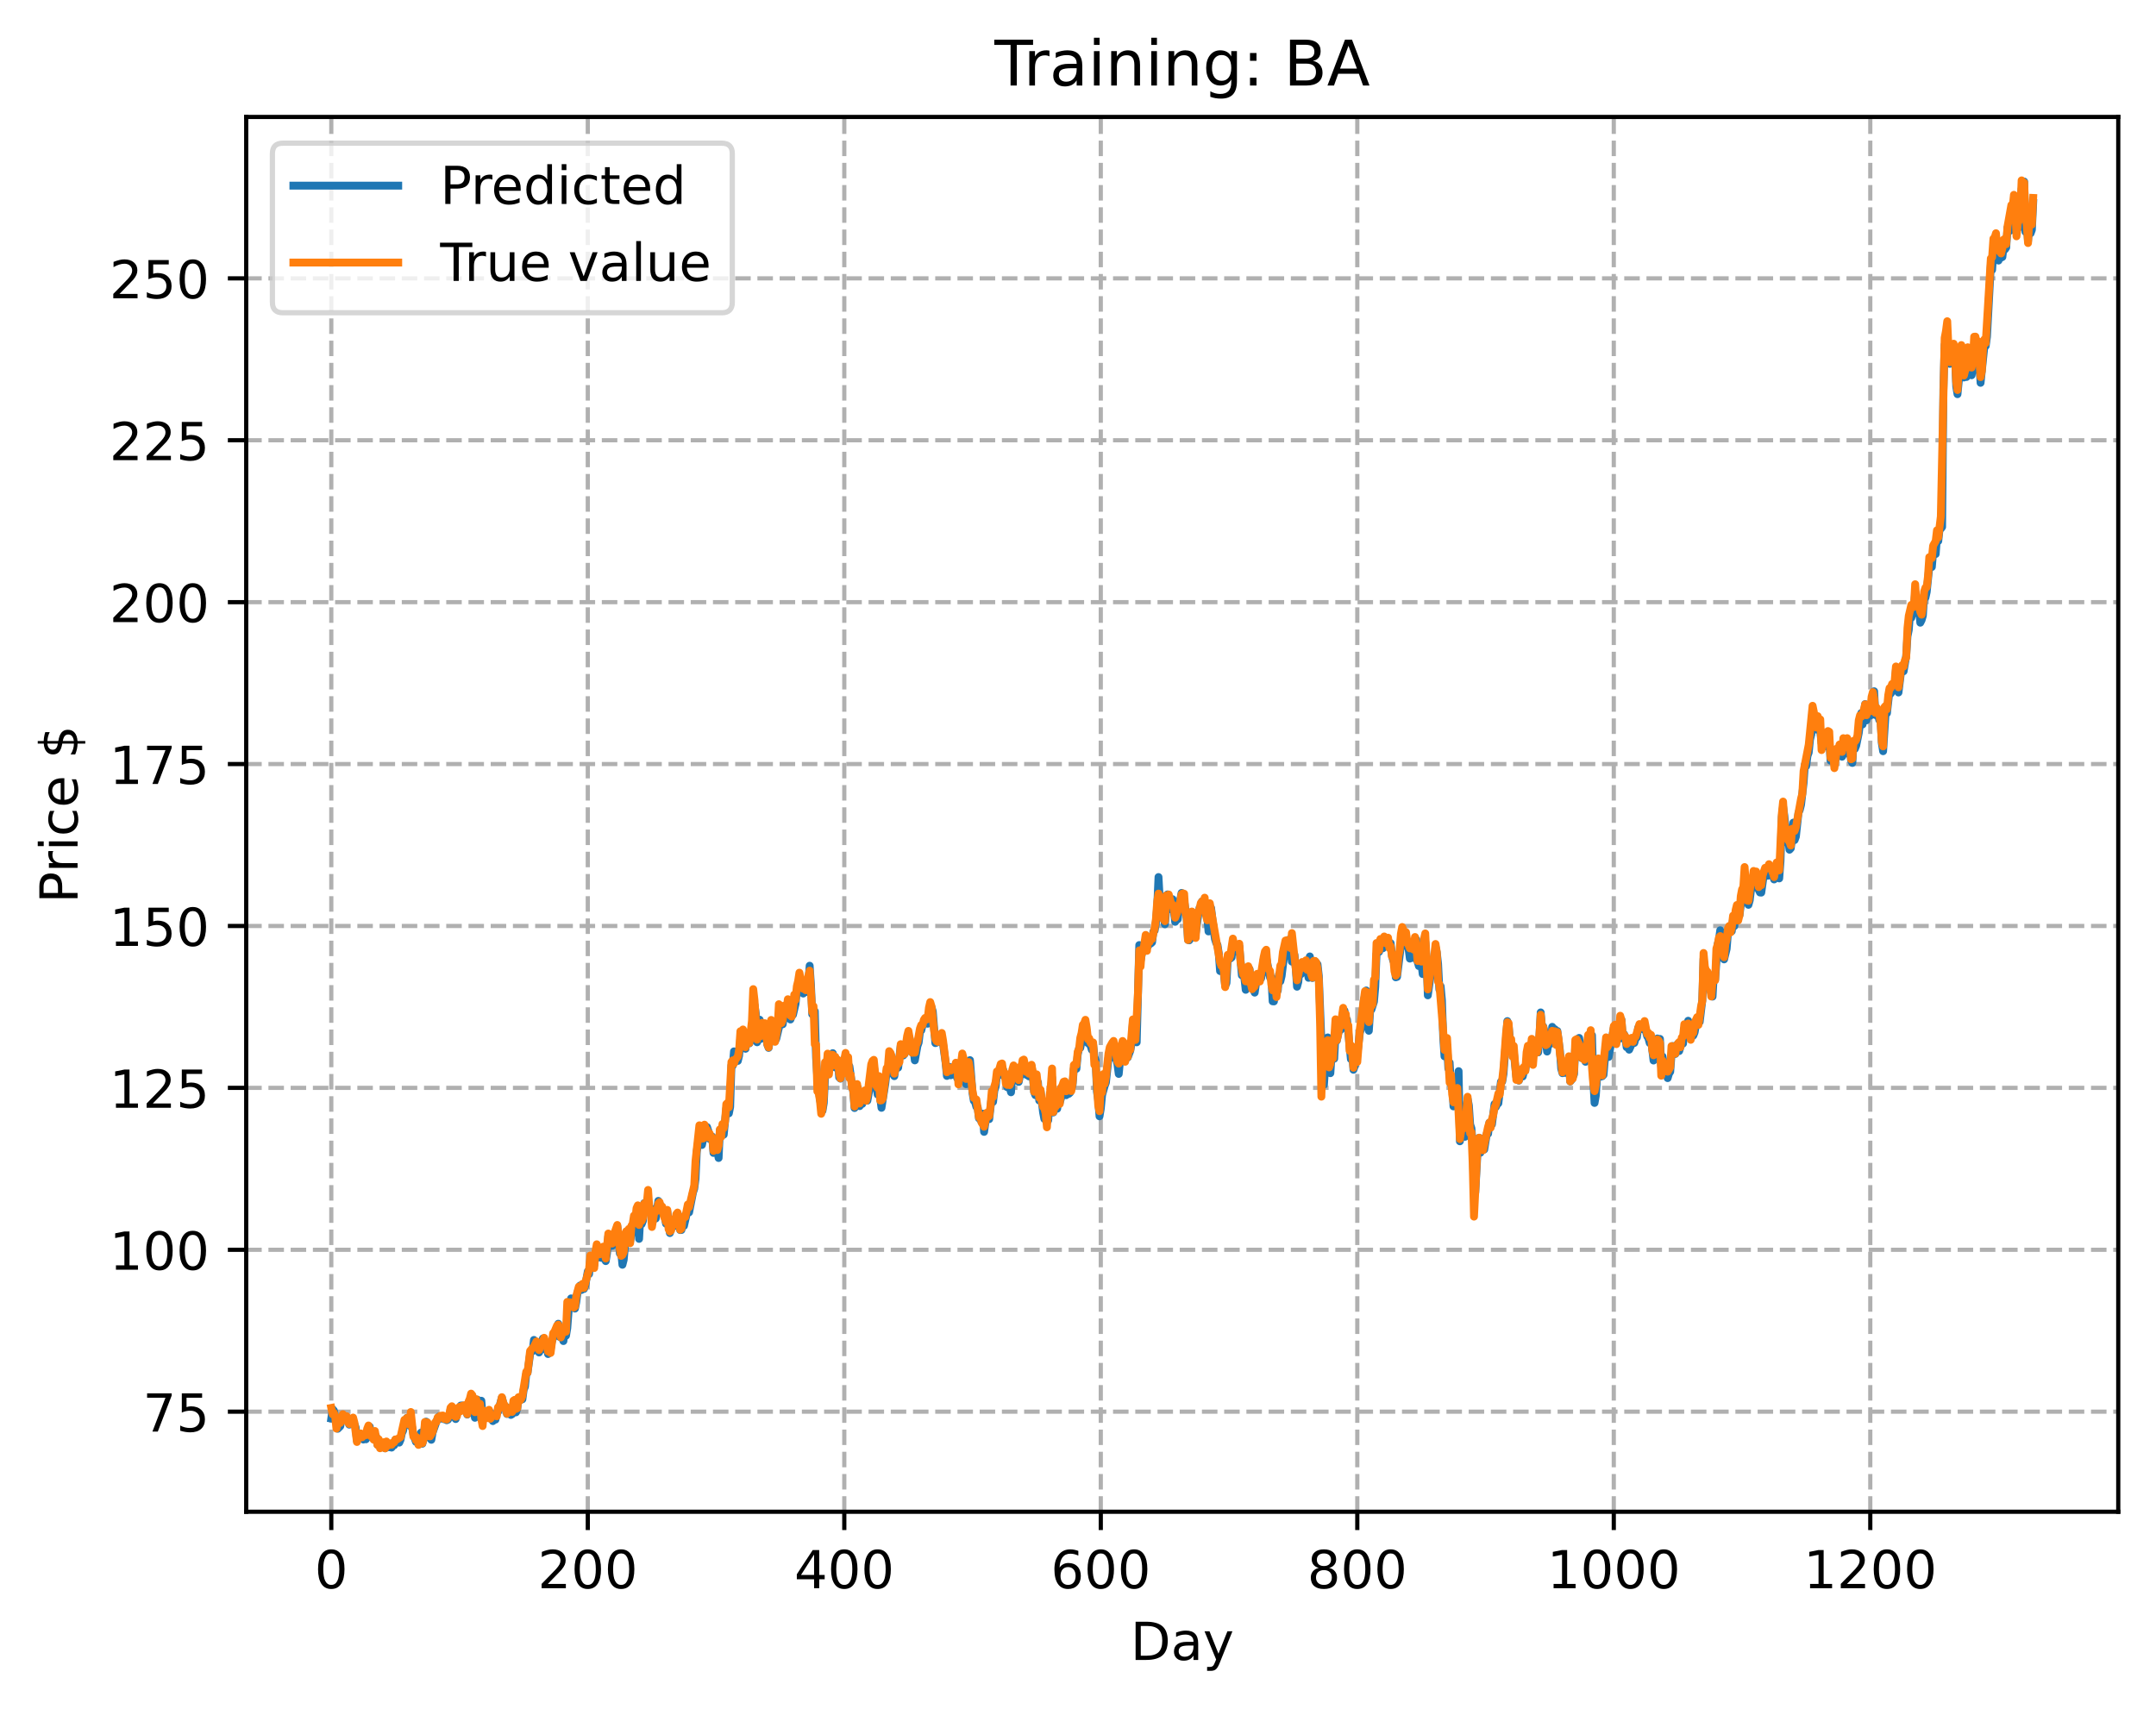 <?xml version="1.0" encoding="utf-8" standalone="no"?>
<!DOCTYPE svg PUBLIC "-//W3C//DTD SVG 1.1//EN"
  "http://www.w3.org/Graphics/SVG/1.1/DTD/svg11.dtd">
<!-- Created with matplotlib (https://matplotlib.org/) -->
<svg height="325.986pt" version="1.1" viewBox="0 0 411.286 325.986" width="411.286pt" xmlns="http://www.w3.org/2000/svg" xmlns:xlink="http://www.w3.org/1999/xlink">
 <defs>
  <style type="text/css">
*{stroke-linecap:butt;stroke-linejoin:round;}
  </style>
 </defs>
 <g id="figure_1">
  <g id="patch_1">
   <path d="M 0 325.986 
L 411.286 325.986 
L 411.286 0 
L 0 0 
z
" style="fill:#ffffff;"/>
  </g>
  <g id="axes_1">
   <g id="patch_2">
    <path d="M 46.966 288.43 
L 404.086 288.43 
L 404.086 22.318 
L 46.966 22.318 
z
" style="fill:#ffffff;"/>
   </g>
   <g id="matplotlib.axis_1">
    <g id="xtick_1">
     <g id="line2d_1">
      <path clip-path="url(#p3303e3fb79)" d="M 63.198 288.43 
L 63.198 22.318 
" style="fill:none;stroke:#b0b0b0;stroke-dasharray:2.96,1.28;stroke-dashoffset:0;stroke-width:0.8;"/>
     </g>
     <g id="line2d_2">
      <defs>
       <path d="M 0 0 
L 0 3.5 
" id="mef4c8e0b77" style="stroke:#000000;stroke-width:0.8;"/>
      </defs>
      <g>
       <use style="stroke:#000000;stroke-width:0.8;" x="63.198" xlink:href="#mef4c8e0b77" y="288.43"/>
      </g>
     </g>
     <g id="text_1">
      <!-- 0 -->
      <defs>
       <path d="M 31.781 66.406 
Q 24.172 66.406 20.328 58.906 
Q 16.5 51.422 16.5 36.375 
Q 16.5 21.391 20.328 13.891 
Q 24.172 6.391 31.781 6.391 
Q 39.453 6.391 43.281 13.891 
Q 47.125 21.391 47.125 36.375 
Q 47.125 51.422 43.281 58.906 
Q 39.453 66.406 31.781 66.406 
z
M 31.781 74.219 
Q 44.047 74.219 50.516 64.516 
Q 56.984 54.828 56.984 36.375 
Q 56.984 17.969 50.516 8.266 
Q 44.047 -1.422 31.781 -1.422 
Q 19.531 -1.422 13.062 8.266 
Q 6.594 17.969 6.594 36.375 
Q 6.594 54.828 13.062 64.516 
Q 19.531 74.219 31.781 74.219 
z
" id="DejaVuSans-48"/>
      </defs>
      <g transform="translate(60.017 303.029)scale(0.1 -0.1)">
       <use xlink:href="#DejaVuSans-48"/>
      </g>
     </g>
    </g>
    <g id="xtick_2">
     <g id="line2d_3">
      <path clip-path="url(#p3303e3fb79)" d="M 112.129 288.43 
L 112.129 22.318 
" style="fill:none;stroke:#b0b0b0;stroke-dasharray:2.96,1.28;stroke-dashoffset:0;stroke-width:0.8;"/>
     </g>
     <g id="line2d_4">
      <g>
       <use style="stroke:#000000;stroke-width:0.8;" x="112.129" xlink:href="#mef4c8e0b77" y="288.43"/>
      </g>
     </g>
     <g id="text_2">
      <!-- 200 -->
      <defs>
       <path d="M 19.188 8.297 
L 53.609 8.297 
L 53.609 0 
L 7.328 0 
L 7.328 8.297 
Q 12.938 14.109 22.625 23.891 
Q 32.328 33.688 34.812 36.531 
Q 39.547 41.844 41.422 45.531 
Q 43.312 49.219 43.312 52.781 
Q 43.312 58.594 39.234 62.25 
Q 35.156 65.922 28.609 65.922 
Q 23.969 65.922 18.812 64.312 
Q 13.672 62.703 7.812 59.422 
L 7.812 69.391 
Q 13.766 71.781 18.938 73 
Q 24.125 74.219 28.422 74.219 
Q 39.75 74.219 46.484 68.547 
Q 53.219 62.891 53.219 53.422 
Q 53.219 48.922 51.531 44.891 
Q 49.859 40.875 45.406 35.406 
Q 44.188 33.984 37.641 27.219 
Q 31.109 20.453 19.188 8.297 
z
" id="DejaVuSans-50"/>
      </defs>
      <g transform="translate(102.585 303.029)scale(0.1 -0.1)">
       <use xlink:href="#DejaVuSans-50"/>
       <use x="63.623" xlink:href="#DejaVuSans-48"/>
       <use x="127.246" xlink:href="#DejaVuSans-48"/>
      </g>
     </g>
    </g>
    <g id="xtick_3">
     <g id="line2d_5">
      <path clip-path="url(#p3303e3fb79)" d="M 161.06 288.43 
L 161.06 22.318 
" style="fill:none;stroke:#b0b0b0;stroke-dasharray:2.96,1.28;stroke-dashoffset:0;stroke-width:0.8;"/>
     </g>
     <g id="line2d_6">
      <g>
       <use style="stroke:#000000;stroke-width:0.8;" x="161.06" xlink:href="#mef4c8e0b77" y="288.43"/>
      </g>
     </g>
     <g id="text_3">
      <!-- 400 -->
      <defs>
       <path d="M 37.797 64.312 
L 12.891 25.391 
L 37.797 25.391 
z
M 35.203 72.906 
L 47.609 72.906 
L 47.609 25.391 
L 58.016 25.391 
L 58.016 17.188 
L 47.609 17.188 
L 47.609 0 
L 37.797 0 
L 37.797 17.188 
L 4.891 17.188 
L 4.891 26.703 
z
" id="DejaVuSans-52"/>
      </defs>
      <g transform="translate(151.516 303.029)scale(0.1 -0.1)">
       <use xlink:href="#DejaVuSans-52"/>
       <use x="63.623" xlink:href="#DejaVuSans-48"/>
       <use x="127.246" xlink:href="#DejaVuSans-48"/>
      </g>
     </g>
    </g>
    <g id="xtick_4">
     <g id="line2d_7">
      <path clip-path="url(#p3303e3fb79)" d="M 209.99 288.43 
L 209.99 22.318 
" style="fill:none;stroke:#b0b0b0;stroke-dasharray:2.96,1.28;stroke-dashoffset:0;stroke-width:0.8;"/>
     </g>
     <g id="line2d_8">
      <g>
       <use style="stroke:#000000;stroke-width:0.8;" x="209.99" xlink:href="#mef4c8e0b77" y="288.43"/>
      </g>
     </g>
     <g id="text_4">
      <!-- 600 -->
      <defs>
       <path d="M 33.016 40.375 
Q 26.375 40.375 22.484 35.828 
Q 18.609 31.297 18.609 23.391 
Q 18.609 15.531 22.484 10.953 
Q 26.375 6.391 33.016 6.391 
Q 39.656 6.391 43.531 10.953 
Q 47.406 15.531 47.406 23.391 
Q 47.406 31.297 43.531 35.828 
Q 39.656 40.375 33.016 40.375 
z
M 52.594 71.297 
L 52.594 62.312 
Q 48.875 64.062 45.094 64.984 
Q 41.312 65.922 37.594 65.922 
Q 27.828 65.922 22.672 59.328 
Q 17.531 52.734 16.797 39.406 
Q 19.672 43.656 24.016 45.922 
Q 28.375 48.188 33.594 48.188 
Q 44.578 48.188 50.953 41.516 
Q 57.328 34.859 57.328 23.391 
Q 57.328 12.156 50.688 5.359 
Q 44.047 -1.422 33.016 -1.422 
Q 20.359 -1.422 13.672 8.266 
Q 6.984 17.969 6.984 36.375 
Q 6.984 53.656 15.188 63.938 
Q 23.391 74.219 37.203 74.219 
Q 40.922 74.219 44.703 73.484 
Q 48.484 72.75 52.594 71.297 
z
" id="DejaVuSans-54"/>
      </defs>
      <g transform="translate(200.446 303.029)scale(0.1 -0.1)">
       <use xlink:href="#DejaVuSans-54"/>
       <use x="63.623" xlink:href="#DejaVuSans-48"/>
       <use x="127.246" xlink:href="#DejaVuSans-48"/>
      </g>
     </g>
    </g>
    <g id="xtick_5">
     <g id="line2d_9">
      <path clip-path="url(#p3303e3fb79)" d="M 258.921 288.43 
L 258.921 22.318 
" style="fill:none;stroke:#b0b0b0;stroke-dasharray:2.96,1.28;stroke-dashoffset:0;stroke-width:0.8;"/>
     </g>
     <g id="line2d_10">
      <g>
       <use style="stroke:#000000;stroke-width:0.8;" x="258.921" xlink:href="#mef4c8e0b77" y="288.43"/>
      </g>
     </g>
     <g id="text_5">
      <!-- 800 -->
      <defs>
       <path d="M 31.781 34.625 
Q 24.75 34.625 20.719 30.859 
Q 16.703 27.094 16.703 20.516 
Q 16.703 13.922 20.719 10.156 
Q 24.75 6.391 31.781 6.391 
Q 38.812 6.391 42.859 10.172 
Q 46.922 13.969 46.922 20.516 
Q 46.922 27.094 42.891 30.859 
Q 38.875 34.625 31.781 34.625 
z
M 21.922 38.812 
Q 15.578 40.375 12.031 44.719 
Q 8.5 49.078 8.5 55.328 
Q 8.5 64.062 14.719 69.141 
Q 20.953 74.219 31.781 74.219 
Q 42.672 74.219 48.875 69.141 
Q 55.078 64.062 55.078 55.328 
Q 55.078 49.078 51.531 44.719 
Q 48 40.375 41.703 38.812 
Q 48.828 37.156 52.797 32.312 
Q 56.781 27.484 56.781 20.516 
Q 56.781 9.906 50.312 4.234 
Q 43.844 -1.422 31.781 -1.422 
Q 19.734 -1.422 13.25 4.234 
Q 6.781 9.906 6.781 20.516 
Q 6.781 27.484 10.781 32.312 
Q 14.797 37.156 21.922 38.812 
z
M 18.312 54.391 
Q 18.312 48.734 21.844 45.562 
Q 25.391 42.391 31.781 42.391 
Q 38.141 42.391 41.719 45.562 
Q 45.312 48.734 45.312 54.391 
Q 45.312 60.062 41.719 63.234 
Q 38.141 66.406 31.781 66.406 
Q 25.391 66.406 21.844 63.234 
Q 18.312 60.062 18.312 54.391 
z
" id="DejaVuSans-56"/>
      </defs>
      <g transform="translate(249.377 303.029)scale(0.1 -0.1)">
       <use xlink:href="#DejaVuSans-56"/>
       <use x="63.623" xlink:href="#DejaVuSans-48"/>
       <use x="127.246" xlink:href="#DejaVuSans-48"/>
      </g>
     </g>
    </g>
    <g id="xtick_6">
     <g id="line2d_11">
      <path clip-path="url(#p3303e3fb79)" d="M 307.851 288.43 
L 307.851 22.318 
" style="fill:none;stroke:#b0b0b0;stroke-dasharray:2.96,1.28;stroke-dashoffset:0;stroke-width:0.8;"/>
     </g>
     <g id="line2d_12">
      <g>
       <use style="stroke:#000000;stroke-width:0.8;" x="307.851" xlink:href="#mef4c8e0b77" y="288.43"/>
      </g>
     </g>
     <g id="text_6">
      <!-- 1000 -->
      <defs>
       <path d="M 12.406 8.297 
L 28.516 8.297 
L 28.516 63.922 
L 10.984 60.406 
L 10.984 69.391 
L 28.422 72.906 
L 38.281 72.906 
L 38.281 8.297 
L 54.391 8.297 
L 54.391 0 
L 12.406 0 
z
" id="DejaVuSans-49"/>
      </defs>
      <g transform="translate(295.126 303.029)scale(0.1 -0.1)">
       <use xlink:href="#DejaVuSans-49"/>
       <use x="63.623" xlink:href="#DejaVuSans-48"/>
       <use x="127.246" xlink:href="#DejaVuSans-48"/>
       <use x="190.869" xlink:href="#DejaVuSans-48"/>
      </g>
     </g>
    </g>
    <g id="xtick_7">
     <g id="line2d_13">
      <path clip-path="url(#p3303e3fb79)" d="M 356.782 288.43 
L 356.782 22.318 
" style="fill:none;stroke:#b0b0b0;stroke-dasharray:2.96,1.28;stroke-dashoffset:0;stroke-width:0.8;"/>
     </g>
     <g id="line2d_14">
      <g>
       <use style="stroke:#000000;stroke-width:0.8;" x="356.782" xlink:href="#mef4c8e0b77" y="288.43"/>
      </g>
     </g>
     <g id="text_7">
      <!-- 1200 -->
      <g transform="translate(344.057 303.029)scale(0.1 -0.1)">
       <use xlink:href="#DejaVuSans-49"/>
       <use x="63.623" xlink:href="#DejaVuSans-50"/>
       <use x="127.246" xlink:href="#DejaVuSans-48"/>
       <use x="190.869" xlink:href="#DejaVuSans-48"/>
      </g>
     </g>
    </g>
    <g id="text_8">
     <!-- Day -->
     <defs>
      <path d="M 19.672 64.797 
L 19.672 8.109 
L 31.594 8.109 
Q 46.688 8.109 53.688 14.938 
Q 60.688 21.781 60.688 36.531 
Q 60.688 51.172 53.688 57.984 
Q 46.688 64.797 31.594 64.797 
z
M 9.812 72.906 
L 30.078 72.906 
Q 51.266 72.906 61.172 64.094 
Q 71.094 55.281 71.094 36.531 
Q 71.094 17.672 61.125 8.828 
Q 51.172 0 30.078 0 
L 9.812 0 
z
" id="DejaVuSans-68"/>
      <path d="M 34.281 27.484 
Q 23.391 27.484 19.188 25 
Q 14.984 22.516 14.984 16.5 
Q 14.984 11.719 18.141 8.906 
Q 21.297 6.109 26.703 6.109 
Q 34.188 6.109 38.703 11.406 
Q 43.219 16.703 43.219 25.484 
L 43.219 27.484 
z
M 52.203 31.203 
L 52.203 0 
L 43.219 0 
L 43.219 8.297 
Q 40.141 3.328 35.547 0.953 
Q 30.953 -1.422 24.312 -1.422 
Q 15.922 -1.422 10.953 3.297 
Q 6 8.016 6 15.922 
Q 6 25.141 12.172 29.828 
Q 18.359 34.516 30.609 34.516 
L 43.219 34.516 
L 43.219 35.406 
Q 43.219 41.609 39.141 45 
Q 35.062 48.391 27.688 48.391 
Q 23 48.391 18.547 47.266 
Q 14.109 46.141 10.016 43.891 
L 10.016 52.203 
Q 14.938 54.109 19.578 55.047 
Q 24.219 56 28.609 56 
Q 40.484 56 46.344 49.844 
Q 52.203 43.703 52.203 31.203 
z
" id="DejaVuSans-97"/>
      <path d="M 32.172 -5.078 
Q 28.375 -14.844 24.75 -17.812 
Q 21.141 -20.797 15.094 -20.797 
L 7.906 -20.797 
L 7.906 -13.281 
L 13.188 -13.281 
Q 16.891 -13.281 18.938 -11.516 
Q 21 -9.766 23.484 -3.219 
L 25.094 0.875 
L 2.984 54.688 
L 12.5 54.688 
L 29.594 11.922 
L 46.688 54.688 
L 56.203 54.688 
z
" id="DejaVuSans-121"/>
     </defs>
     <g transform="translate(215.652 316.707)scale(0.1 -0.1)">
      <use xlink:href="#DejaVuSans-68"/>
      <use x="77.002" xlink:href="#DejaVuSans-97"/>
      <use x="138.281" xlink:href="#DejaVuSans-121"/>
     </g>
    </g>
   </g>
   <g id="matplotlib.axis_2">
    <g id="ytick_1">
     <g id="line2d_15">
      <path clip-path="url(#p3303e3fb79)" d="M 46.966 269.341 
L 404.086 269.341 
" style="fill:none;stroke:#b0b0b0;stroke-dasharray:2.96,1.28;stroke-dashoffset:0;stroke-width:0.8;"/>
     </g>
     <g id="line2d_16">
      <defs>
       <path d="M 0 0 
L -3.5 0 
" id="mbcb3a5dce5" style="stroke:#000000;stroke-width:0.8;"/>
      </defs>
      <g>
       <use style="stroke:#000000;stroke-width:0.8;" x="46.966" xlink:href="#mbcb3a5dce5" y="269.341"/>
      </g>
     </g>
     <g id="text_9">
      <!-- 75 -->
      <defs>
       <path d="M 8.203 72.906 
L 55.078 72.906 
L 55.078 68.703 
L 28.609 0 
L 18.312 0 
L 43.219 64.594 
L 8.203 64.594 
z
" id="DejaVuSans-55"/>
       <path d="M 10.797 72.906 
L 49.516 72.906 
L 49.516 64.594 
L 19.828 64.594 
L 19.828 46.734 
Q 21.969 47.469 24.109 47.828 
Q 26.266 48.188 28.422 48.188 
Q 40.625 48.188 47.75 41.5 
Q 54.891 34.812 54.891 23.391 
Q 54.891 11.625 47.562 5.094 
Q 40.234 -1.422 26.906 -1.422 
Q 22.312 -1.422 17.547 -0.641 
Q 12.797 0.141 7.719 1.703 
L 7.719 11.625 
Q 12.109 9.234 16.797 8.062 
Q 21.484 6.891 26.703 6.891 
Q 35.156 6.891 40.078 11.328 
Q 45.016 15.766 45.016 23.391 
Q 45.016 31 40.078 35.438 
Q 35.156 39.891 26.703 39.891 
Q 22.75 39.891 18.812 39.016 
Q 14.891 38.141 10.797 36.281 
z
" id="DejaVuSans-53"/>
      </defs>
      <g transform="translate(27.241 273.14)scale(0.1 -0.1)">
       <use xlink:href="#DejaVuSans-55"/>
       <use x="63.623" xlink:href="#DejaVuSans-53"/>
      </g>
     </g>
    </g>
    <g id="ytick_2">
     <g id="line2d_17">
      <path clip-path="url(#p3303e3fb79)" d="M 46.966 238.45 
L 404.086 238.45 
" style="fill:none;stroke:#b0b0b0;stroke-dasharray:2.96,1.28;stroke-dashoffset:0;stroke-width:0.8;"/>
     </g>
     <g id="line2d_18">
      <g>
       <use style="stroke:#000000;stroke-width:0.8;" x="46.966" xlink:href="#mbcb3a5dce5" y="238.45"/>
      </g>
     </g>
     <g id="text_10">
      <!-- 100 -->
      <g transform="translate(20.878 242.25)scale(0.1 -0.1)">
       <use xlink:href="#DejaVuSans-49"/>
       <use x="63.623" xlink:href="#DejaVuSans-48"/>
       <use x="127.246" xlink:href="#DejaVuSans-48"/>
      </g>
     </g>
    </g>
    <g id="ytick_3">
     <g id="line2d_19">
      <path clip-path="url(#p3303e3fb79)" d="M 46.966 207.56 
L 404.086 207.56 
" style="fill:none;stroke:#b0b0b0;stroke-dasharray:2.96,1.28;stroke-dashoffset:0;stroke-width:0.8;"/>
     </g>
     <g id="line2d_20">
      <g>
       <use style="stroke:#000000;stroke-width:0.8;" x="46.966" xlink:href="#mbcb3a5dce5" y="207.56"/>
      </g>
     </g>
     <g id="text_11">
      <!-- 125 -->
      <g transform="translate(20.878 211.359)scale(0.1 -0.1)">
       <use xlink:href="#DejaVuSans-49"/>
       <use x="63.623" xlink:href="#DejaVuSans-50"/>
       <use x="127.246" xlink:href="#DejaVuSans-53"/>
      </g>
     </g>
    </g>
    <g id="ytick_4">
     <g id="line2d_21">
      <path clip-path="url(#p3303e3fb79)" d="M 46.966 176.67 
L 404.086 176.67 
" style="fill:none;stroke:#b0b0b0;stroke-dasharray:2.96,1.28;stroke-dashoffset:0;stroke-width:0.8;"/>
     </g>
     <g id="line2d_22">
      <g>
       <use style="stroke:#000000;stroke-width:0.8;" x="46.966" xlink:href="#mbcb3a5dce5" y="176.67"/>
      </g>
     </g>
     <g id="text_12">
      <!-- 150 -->
      <g transform="translate(20.878 180.469)scale(0.1 -0.1)">
       <use xlink:href="#DejaVuSans-49"/>
       <use x="63.623" xlink:href="#DejaVuSans-53"/>
       <use x="127.246" xlink:href="#DejaVuSans-48"/>
      </g>
     </g>
    </g>
    <g id="ytick_5">
     <g id="line2d_23">
      <path clip-path="url(#p3303e3fb79)" d="M 46.966 145.78 
L 404.086 145.78 
" style="fill:none;stroke:#b0b0b0;stroke-dasharray:2.96,1.28;stroke-dashoffset:0;stroke-width:0.8;"/>
     </g>
     <g id="line2d_24">
      <g>
       <use style="stroke:#000000;stroke-width:0.8;" x="46.966" xlink:href="#mbcb3a5dce5" y="145.78"/>
      </g>
     </g>
     <g id="text_13">
      <!-- 175 -->
      <g transform="translate(20.878 149.579)scale(0.1 -0.1)">
       <use xlink:href="#DejaVuSans-49"/>
       <use x="63.623" xlink:href="#DejaVuSans-55"/>
       <use x="127.246" xlink:href="#DejaVuSans-53"/>
      </g>
     </g>
    </g>
    <g id="ytick_6">
     <g id="line2d_25">
      <path clip-path="url(#p3303e3fb79)" d="M 46.966 114.889 
L 404.086 114.889 
" style="fill:none;stroke:#b0b0b0;stroke-dasharray:2.96,1.28;stroke-dashoffset:0;stroke-width:0.8;"/>
     </g>
     <g id="line2d_26">
      <g>
       <use style="stroke:#000000;stroke-width:0.8;" x="46.966" xlink:href="#mbcb3a5dce5" y="114.889"/>
      </g>
     </g>
     <g id="text_14">
      <!-- 200 -->
      <g transform="translate(20.878 118.689)scale(0.1 -0.1)">
       <use xlink:href="#DejaVuSans-50"/>
       <use x="63.623" xlink:href="#DejaVuSans-48"/>
       <use x="127.246" xlink:href="#DejaVuSans-48"/>
      </g>
     </g>
    </g>
    <g id="ytick_7">
     <g id="line2d_27">
      <path clip-path="url(#p3303e3fb79)" d="M 46.966 83.999 
L 404.086 83.999 
" style="fill:none;stroke:#b0b0b0;stroke-dasharray:2.96,1.28;stroke-dashoffset:0;stroke-width:0.8;"/>
     </g>
     <g id="line2d_28">
      <g>
       <use style="stroke:#000000;stroke-width:0.8;" x="46.966" xlink:href="#mbcb3a5dce5" y="83.999"/>
      </g>
     </g>
     <g id="text_15">
      <!-- 225 -->
      <g transform="translate(20.878 87.798)scale(0.1 -0.1)">
       <use xlink:href="#DejaVuSans-50"/>
       <use x="63.623" xlink:href="#DejaVuSans-50"/>
       <use x="127.246" xlink:href="#DejaVuSans-53"/>
      </g>
     </g>
    </g>
    <g id="ytick_8">
     <g id="line2d_29">
      <path clip-path="url(#p3303e3fb79)" d="M 46.966 53.109 
L 404.086 53.109 
" style="fill:none;stroke:#b0b0b0;stroke-dasharray:2.96,1.28;stroke-dashoffset:0;stroke-width:0.8;"/>
     </g>
     <g id="line2d_30">
      <g>
       <use style="stroke:#000000;stroke-width:0.8;" x="46.966" xlink:href="#mbcb3a5dce5" y="53.109"/>
      </g>
     </g>
     <g id="text_16">
      <!-- 250 -->
      <g transform="translate(20.878 56.908)scale(0.1 -0.1)">
       <use xlink:href="#DejaVuSans-50"/>
       <use x="63.623" xlink:href="#DejaVuSans-53"/>
       <use x="127.246" xlink:href="#DejaVuSans-48"/>
      </g>
     </g>
    </g>
    <g id="text_17">
     <!-- Price $ -->
     <defs>
      <path d="M 19.672 64.797 
L 19.672 37.406 
L 32.078 37.406 
Q 38.969 37.406 42.719 40.969 
Q 46.484 44.531 46.484 51.125 
Q 46.484 57.672 42.719 61.234 
Q 38.969 64.797 32.078 64.797 
z
M 9.812 72.906 
L 32.078 72.906 
Q 44.344 72.906 50.609 67.359 
Q 56.891 61.812 56.891 51.125 
Q 56.891 40.328 50.609 34.812 
Q 44.344 29.297 32.078 29.297 
L 19.672 29.297 
L 19.672 0 
L 9.812 0 
z
" id="DejaVuSans-80"/>
      <path d="M 41.109 46.297 
Q 39.594 47.172 37.812 47.578 
Q 36.031 48 33.891 48 
Q 26.266 48 22.188 43.047 
Q 18.109 38.094 18.109 28.812 
L 18.109 0 
L 9.078 0 
L 9.078 54.688 
L 18.109 54.688 
L 18.109 46.188 
Q 20.953 51.172 25.484 53.578 
Q 30.031 56 36.531 56 
Q 37.453 56 38.578 55.875 
Q 39.703 55.766 41.062 55.516 
z
" id="DejaVuSans-114"/>
      <path d="M 9.422 54.688 
L 18.406 54.688 
L 18.406 0 
L 9.422 0 
z
M 9.422 75.984 
L 18.406 75.984 
L 18.406 64.594 
L 9.422 64.594 
z
" id="DejaVuSans-105"/>
      <path d="M 48.781 52.594 
L 48.781 44.188 
Q 44.969 46.297 41.141 47.344 
Q 37.312 48.391 33.406 48.391 
Q 24.656 48.391 19.812 42.844 
Q 14.984 37.312 14.984 27.297 
Q 14.984 17.281 19.812 11.734 
Q 24.656 6.203 33.406 6.203 
Q 37.312 6.203 41.141 7.25 
Q 44.969 8.297 48.781 10.406 
L 48.781 2.094 
Q 45.016 0.344 40.984 -0.531 
Q 36.969 -1.422 32.422 -1.422 
Q 20.062 -1.422 12.781 6.344 
Q 5.516 14.109 5.516 27.297 
Q 5.516 40.672 12.859 48.328 
Q 20.219 56 33.016 56 
Q 37.156 56 41.109 55.141 
Q 45.062 54.297 48.781 52.594 
z
" id="DejaVuSans-99"/>
      <path d="M 56.203 29.594 
L 56.203 25.203 
L 14.891 25.203 
Q 15.484 15.922 20.484 11.062 
Q 25.484 6.203 34.422 6.203 
Q 39.594 6.203 44.453 7.469 
Q 49.312 8.734 54.109 11.281 
L 54.109 2.781 
Q 49.266 0.734 44.188 -0.344 
Q 39.109 -1.422 33.891 -1.422 
Q 20.797 -1.422 13.156 6.188 
Q 5.516 13.812 5.516 26.812 
Q 5.516 40.234 12.766 48.109 
Q 20.016 56 32.328 56 
Q 43.359 56 49.781 48.891 
Q 56.203 41.797 56.203 29.594 
z
M 47.219 32.234 
Q 47.125 39.594 43.094 43.984 
Q 39.062 48.391 32.422 48.391 
Q 24.906 48.391 20.391 44.141 
Q 15.875 39.891 15.188 32.172 
z
" id="DejaVuSans-101"/>
      <path id="DejaVuSans-32"/>
      <path d="M 33.797 -14.703 
L 28.906 -14.703 
L 28.859 0 
Q 23.734 0.094 18.609 1.188 
Q 13.484 2.297 8.297 4.5 
L 8.297 13.281 
Q 13.281 10.156 18.375 8.562 
Q 23.484 6.984 28.906 6.938 
L 28.906 29.203 
Q 18.109 30.953 13.203 35.156 
Q 8.297 39.359 8.297 46.688 
Q 8.297 54.641 13.625 59.219 
Q 18.953 63.812 28.906 64.5 
L 28.906 75.984 
L 33.797 75.984 
L 33.797 64.656 
Q 38.328 64.453 42.578 63.688 
Q 46.828 62.938 50.875 61.625 
L 50.875 53.078 
Q 46.828 55.125 42.547 56.25 
Q 38.281 57.375 33.797 57.562 
L 33.797 36.719 
Q 44.875 35.016 50.094 30.609 
Q 55.328 26.219 55.328 18.609 
Q 55.328 10.359 49.781 5.594 
Q 44.234 0.828 33.797 0.094 
z
M 28.906 37.594 
L 28.906 57.625 
Q 23.25 56.984 20.266 54.391 
Q 17.281 51.812 17.281 47.516 
Q 17.281 43.312 20.031 40.969 
Q 22.797 38.625 28.906 37.594 
z
M 33.797 28.219 
L 33.797 7.078 
Q 39.984 7.906 43.141 10.594 
Q 46.297 13.281 46.297 17.672 
Q 46.297 21.969 43.281 24.5 
Q 40.281 27.047 33.797 28.219 
z
" id="DejaVuSans-36"/>
     </defs>
     <g transform="translate(14.798 172.342)rotate(-90)scale(0.1 -0.1)">
      <use xlink:href="#DejaVuSans-80"/>
      <use x="58.553" xlink:href="#DejaVuSans-114"/>
      <use x="99.666" xlink:href="#DejaVuSans-105"/>
      <use x="127.449" xlink:href="#DejaVuSans-99"/>
      <use x="182.43" xlink:href="#DejaVuSans-101"/>
      <use x="243.953" xlink:href="#DejaVuSans-32"/>
      <use x="275.74" xlink:href="#DejaVuSans-36"/>
     </g>
    </g>
   </g>
   <g id="line2d_31">
    <path clip-path="url(#p3303e3fb79)" d="M 63.198 270.631 
L 63.443 268.844 
L 63.688 269.127 
L 64.422 272.604 
L 64.911 272.118 
L 65.156 270.609 
L 65.4 270.053 
L 65.645 270.11 
L 66.379 270.972 
L 66.623 271.816 
L 67.113 271.13 
L 67.357 271.072 
L 67.847 272.343 
L 68.091 274.844 
L 68.825 273.996 
L 69.07 274.015 
L 69.315 274.659 
L 69.559 274.109 
L 69.804 274.612 
L 70.293 272.401 
L 70.538 272.21 
L 70.783 274.137 
L 71.027 274.125 
L 71.272 274.456 
L 71.517 273.758 
L 71.761 274.07 
L 72.006 275.641 
L 72.251 275.114 
L 72.495 275.703 
L 72.74 275.804 
L 73.229 275.63 
L 73.474 276.33 
L 73.718 275.393 
L 73.963 275.55 
L 74.208 276.121 
L 74.452 275.661 
L 74.697 276.193 
L 74.942 275.851 
L 75.186 275.754 
L 75.431 274.676 
L 75.676 274.952 
L 75.92 274.867 
L 76.165 275.246 
L 76.41 274.689 
L 76.654 273.473 
L 76.899 272.963 
L 77.144 271.498 
L 77.388 271.275 
L 77.633 270.521 
L 78.122 271.115 
L 78.367 272.146 
L 78.611 272.309 
L 78.856 273.708 
L 79.345 275.099 
L 79.59 274.729 
L 79.835 275.584 
L 80.079 275.215 
L 80.324 273.326 
L 80.569 275.455 
L 80.813 274.523 
L 81.058 271.888 
L 81.303 271.241 
L 81.547 271.588 
L 81.792 274.011 
L 82.281 274.705 
L 82.526 273.318 
L 83.505 270.524 
L 83.749 270.242 
L 83.994 270.671 
L 84.239 270.657 
L 84.483 270.488 
L 84.728 270.79 
L 84.972 270.764 
L 85.217 270.973 
L 85.462 270.857 
L 86.196 268.622 
L 86.44 269.019 
L 86.685 270.366 
L 86.93 270.748 
L 87.419 268.998 
L 87.664 268.984 
L 87.908 268.161 
L 88.153 268.155 
L 88.398 268.376 
L 88.642 268.337 
L 88.887 268.558 
L 89.132 269.892 
L 89.376 269.168 
L 89.621 267.147 
L 90.11 266.343 
L 90.599 270.508 
L 90.844 267.519 
L 91.089 267.052 
L 91.333 269.29 
L 91.578 267.729 
L 91.823 267.252 
L 92.067 270.247 
L 92.312 269.154 
L 92.557 269.455 
L 92.801 270.537 
L 93.046 270.407 
L 93.291 269.217 
L 93.535 269.501 
L 93.78 270.691 
L 94.025 271.137 
L 94.269 270.037 
L 94.514 270.86 
L 94.759 269.758 
L 95.003 269.321 
L 95.737 266.667 
L 96.227 268.475 
L 96.471 268.359 
L 96.716 269.78 
L 97.205 269.508 
L 97.45 269.961 
L 97.694 269.817 
L 98.184 267.59 
L 98.428 269.466 
L 98.673 268.754 
L 98.918 266.725 
L 99.162 267.237 
L 99.407 266.792 
L 99.652 266.978 
L 99.896 265.141 
L 100.141 264.585 
L 100.386 262.197 
L 100.63 261.919 
L 101.12 258.405 
L 101.364 257.66 
L 101.609 257.793 
L 101.854 255.65 
L 102.098 257.057 
L 102.343 256.665 
L 102.587 256.82 
L 102.832 258.049 
L 103.077 257.532 
L 103.321 257.489 
L 103.566 255.375 
L 104.3 256.958 
L 104.545 258.345 
L 104.789 258.049 
L 105.034 257.371 
L 105.279 255.927 
L 106.502 252.558 
L 106.747 255.061 
L 106.991 254.95 
L 107.236 255.183 
L 107.481 255.869 
L 107.725 253.719 
L 107.97 254.849 
L 108.215 253.405 
L 108.459 250.218 
L 108.948 247.723 
L 109.193 248.819 
L 109.438 249.398 
L 109.682 249.67 
L 109.927 248.451 
L 110.172 246.594 
L 110.661 245.269 
L 110.906 246.131 
L 111.15 245.485 
L 111.395 245.924 
L 111.64 245.314 
L 112.129 242.567 
L 112.374 243.086 
L 112.618 240.306 
L 112.863 240.465 
L 113.108 240.413 
L 113.352 241.365 
L 113.597 239.187 
L 114.086 238.738 
L 114.331 239.923 
L 114.575 238.196 
L 114.82 240.017 
L 115.065 237.976 
L 115.554 240.613 
L 115.799 239.1 
L 116.043 235.884 
L 116.288 236.131 
L 116.533 236.683 
L 116.777 237.696 
L 117.022 236.211 
L 117.267 236.602 
L 117.756 233.919 
L 118.001 236.047 
L 118.245 239.148 
L 118.49 238.771 
L 118.735 241.311 
L 118.979 240.362 
L 119.469 235.051 
L 119.713 235.826 
L 119.958 234.88 
L 120.203 236.908 
L 120.692 233.68 
L 121.181 233.08 
L 121.426 232.11 
L 121.67 230.452 
L 121.915 236.372 
L 122.16 231.845 
L 122.404 233.556 
L 122.649 232.924 
L 122.894 229.545 
L 123.138 230.303 
L 123.383 230.38 
L 123.628 229.26 
L 123.872 230.217 
L 124.117 230.514 
L 124.606 232.808 
L 124.851 231.758 
L 125.096 232.485 
L 125.585 229.122 
L 126.074 230.144 
L 126.808 232.183 
L 127.053 233.481 
L 127.297 231.128 
L 127.787 235.263 
L 128.031 234.405 
L 128.276 232.961 
L 128.521 233.056 
L 128.765 233.908 
L 129.01 232.449 
L 129.255 232.006 
L 129.499 231.935 
L 129.744 234.685 
L 129.989 234.676 
L 130.233 232.718 
L 130.478 233.892 
L 131.212 230.648 
L 131.457 231.309 
L 132.191 227.535 
L 132.435 226.799 
L 132.68 224.942 
L 132.924 219.705 
L 133.414 216.36 
L 133.658 215.562 
L 133.903 218.454 
L 134.148 217.323 
L 134.392 215.485 
L 134.637 216.11 
L 134.882 215.034 
L 135.126 215.801 
L 135.371 217.293 
L 135.616 216.973 
L 135.86 216.851 
L 136.105 219.973 
L 136.35 217.697 
L 136.594 218.287 
L 137.084 220.941 
L 137.328 215.646 
L 137.573 216.719 
L 137.818 214.98 
L 138.062 216.484 
L 138.551 211.504 
L 138.796 211.185 
L 139.041 212.428 
L 139.285 211.209 
L 139.53 203.277 
L 139.775 203.329 
L 140.019 200.593 
L 140.264 202.19 
L 140.509 202.431 
L 140.753 202.416 
L 140.998 201.373 
L 141.243 198.243 
L 141.487 198.562 
L 141.732 197.624 
L 141.977 198.211 
L 142.221 200.1 
L 142.466 197.628 
L 142.711 198.849 
L 142.955 199.069 
L 143.2 198.096 
L 143.445 195.737 
L 143.689 194.537 
L 143.934 191.727 
L 144.178 193.408 
L 144.423 198.86 
L 144.668 198.217 
L 144.912 194.551 
L 145.157 198.212 
L 145.402 196.038 
L 145.646 196.085 
L 145.891 196.673 
L 146.136 196.745 
L 146.38 199.306 
L 146.625 199.93 
L 146.87 198.464 
L 147.114 195.601 
L 147.359 196.121 
L 147.848 198.618 
L 148.093 198.166 
L 148.582 196.098 
L 148.827 194.662 
L 149.316 195.427 
L 149.561 193.633 
L 149.806 193.995 
L 150.05 193.511 
L 150.295 191.708 
L 150.784 194.515 
L 151.029 193.806 
L 151.273 193.616 
L 151.763 191.525 
L 152.007 188.972 
L 152.252 188.599 
L 152.497 186.993 
L 152.741 187.262 
L 153.231 189.563 
L 153.475 188.787 
L 153.72 189.278 
L 153.965 188.971 
L 154.209 187.49 
L 154.454 184.253 
L 154.699 187.969 
L 154.943 193.517 
L 155.188 192.61 
L 155.433 192.941 
L 155.677 201.775 
L 155.922 205.609 
L 156.166 207.161 
L 156.411 209.794 
L 156.9 211.927 
L 157.145 210.445 
L 157.39 205.248 
L 157.634 205.111 
L 157.879 201.481 
L 158.124 203.815 
L 158.613 201.353 
L 158.858 200.937 
L 159.102 203.592 
L 159.347 202.227 
L 159.592 203.783 
L 159.836 202.257 
L 160.081 205.554 
L 160.326 205.795 
L 160.57 203.505 
L 160.815 203.074 
L 161.06 203.913 
L 161.304 201.47 
L 161.549 203.192 
L 161.794 203.133 
L 162.038 203.433 
L 162.527 206.882 
L 162.772 208.322 
L 163.017 211.405 
L 163.261 210.007 
L 163.506 207.303 
L 163.995 211.043 
L 164.24 209.332 
L 164.485 210.62 
L 164.974 208.943 
L 165.463 210 
L 165.953 207.345 
L 166.197 204.081 
L 166.442 203.902 
L 166.687 203.351 
L 167.421 208.834 
L 167.665 205.638 
L 167.91 209.463 
L 168.154 211.368 
L 168.888 206.688 
L 169.133 204.419 
L 169.378 204.479 
L 169.622 204.816 
L 169.867 201.097 
L 170.112 201.985 
L 170.601 205.328 
L 170.846 203.746 
L 171.09 202.995 
L 171.335 203.7 
L 171.824 199.492 
L 172.069 200.847 
L 172.314 201.379 
L 172.558 201.103 
L 172.803 200.492 
L 173.292 197.651 
L 173.537 198.172 
L 173.782 200.347 
L 174.026 200.832 
L 174.271 200.213 
L 174.515 202.318 
L 175.005 199.592 
L 175.249 198.904 
L 175.494 196.804 
L 175.739 196.605 
L 175.983 195.638 
L 176.228 195.464 
L 176.473 194.65 
L 176.717 194.654 
L 176.962 195.325 
L 177.451 191.83 
L 177.696 192.159 
L 177.941 192.984 
L 178.43 199.022 
L 178.675 198.926 
L 178.919 198.67 
L 179.164 198.808 
L 179.409 198.755 
L 179.653 198.344 
L 179.898 199.187 
L 180.387 202.74 
L 180.632 205.282 
L 181.121 203.565 
L 181.366 205.156 
L 181.61 204.089 
L 181.855 204.721 
L 182.344 202.992 
L 182.589 205.691 
L 183.078 205.753 
L 183.568 202.499 
L 183.812 203.002 
L 184.302 206.853 
L 184.546 204.829 
L 184.791 204.008 
L 185.036 202.27 
L 185.525 208.565 
L 185.77 210.021 
L 186.014 210.284 
L 186.259 211.185 
L 186.503 211.243 
L 186.748 213.371 
L 186.993 213.496 
L 187.237 214.065 
L 187.482 212.479 
L 187.727 215.957 
L 187.971 214.209 
L 188.216 213.279 
L 188.461 213.107 
L 188.705 213.526 
L 189.195 209.18 
L 189.439 210.236 
L 189.684 208.071 
L 189.929 207.341 
L 190.173 205.241 
L 190.418 205.047 
L 190.663 205.115 
L 190.907 204.042 
L 191.152 203.721 
L 191.397 204.186 
L 191.641 205.466 
L 191.886 205.851 
L 192.13 207.422 
L 192.375 206.901 
L 192.62 207.487 
L 192.864 208.402 
L 193.109 204.478 
L 193.354 204.165 
L 193.598 204.161 
L 194.332 206.426 
L 194.577 205.186 
L 194.822 204.664 
L 195.311 202.738 
L 195.556 203.623 
L 195.8 205.084 
L 196.045 203.639 
L 196.29 205.369 
L 196.534 203.535 
L 196.779 203.405 
L 197.024 205.071 
L 197.268 208.32 
L 197.513 208.953 
L 197.758 206.369 
L 198.002 206.493 
L 198.247 209.969 
L 198.491 208.046 
L 198.981 212.236 
L 199.225 213.492 
L 199.47 211.379 
L 199.715 213.812 
L 199.959 213.752 
L 200.204 210.254 
L 200.449 208.943 
L 200.693 205.605 
L 200.938 212.252 
L 201.183 211.6 
L 201.427 211.349 
L 201.672 211.544 
L 201.917 209.804 
L 202.161 210.392 
L 202.406 209.505 
L 202.895 206.823 
L 203.14 207.036 
L 203.385 208.954 
L 203.629 208.57 
L 203.874 208.704 
L 204.118 208.489 
L 204.608 207.02 
L 204.852 203.872 
L 205.097 203.41 
L 205.342 203.919 
L 205.586 201.222 
L 205.831 200.043 
L 206.076 199.932 
L 206.32 198.601 
L 206.565 196.383 
L 206.81 196.165 
L 207.054 196.177 
L 207.299 196.683 
L 207.544 199.026 
L 207.788 199.162 
L 208.033 199.5 
L 208.278 200.294 
L 208.522 199.218 
L 208.767 201.565 
L 209.012 202.336 
L 209.256 208.302 
L 209.501 209.872 
L 209.746 212.986 
L 209.99 211.538 
L 210.235 208.942 
L 210.724 207.206 
L 210.969 206.532 
L 211.458 201.927 
L 211.703 200.45 
L 211.947 199.995 
L 212.192 199.171 
L 212.437 199.719 
L 212.681 201.913 
L 212.926 201.971 
L 213.171 203.036 
L 213.415 204.901 
L 213.905 199.801 
L 214.149 200.075 
L 214.394 200.88 
L 214.639 200.513 
L 214.883 201.464 
L 215.128 201.773 
L 215.617 200.469 
L 215.862 199.06 
L 216.106 195.166 
L 216.84 198.869 
L 217.33 180.311 
L 217.574 183.342 
L 218.064 180.804 
L 218.308 180.979 
L 218.553 179.264 
L 219.042 180.469 
L 219.287 179.907 
L 219.532 180.004 
L 219.776 179.78 
L 220.021 177.738 
L 220.266 177.542 
L 220.51 176.024 
L 220.755 172.905 
L 221 167.334 
L 221.244 171.77 
L 221.489 172.093 
L 222.223 176.353 
L 222.712 170.648 
L 222.957 172.117 
L 223.201 171.914 
L 223.446 173.502 
L 223.691 171.567 
L 224.18 175.881 
L 224.425 174.827 
L 224.669 175.396 
L 224.914 172.881 
L 225.403 170.365 
L 225.648 172.323 
L 225.893 171.803 
L 226.382 175.247 
L 226.627 179.328 
L 226.871 179.411 
L 227.116 178.578 
L 227.361 173.981 
L 227.605 177.185 
L 227.85 178.895 
L 228.094 178.118 
L 228.584 174.491 
L 228.828 173.21 
L 229.073 173.107 
L 229.318 171.969 
L 229.562 173.302 
L 229.807 173.375 
L 230.296 174.866 
L 230.541 177.713 
L 230.786 174.073 
L 231.03 173.234 
L 231.52 177.377 
L 231.764 179.135 
L 232.009 179.912 
L 232.254 180.297 
L 232.498 181.918 
L 232.743 185.271 
L 232.988 183.709 
L 233.232 184.479 
L 233.477 185.825 
L 233.722 188.088 
L 233.966 187.569 
L 234.211 182.821 
L 234.455 182.363 
L 234.7 182.889 
L 234.945 182.68 
L 235.189 179.888 
L 235.434 181.136 
L 235.679 181.358 
L 235.923 180.92 
L 236.168 181.675 
L 236.413 180.576 
L 236.902 186.08 
L 237.147 185.838 
L 237.391 186.672 
L 237.636 188.852 
L 237.881 187.979 
L 238.125 185.602 
L 238.37 184.917 
L 238.615 188.05 
L 238.859 188.639 
L 239.104 188.694 
L 239.349 189.387 
L 239.838 185.998 
L 240.082 186.154 
L 240.327 186.745 
L 240.572 186.655 
L 240.816 185.357 
L 241.061 183.058 
L 241.306 183.353 
L 241.55 182.677 
L 242.284 186.539 
L 242.529 186.489 
L 242.774 191.047 
L 243.018 191.067 
L 243.263 188.726 
L 243.508 189.351 
L 243.752 188.991 
L 243.997 185.858 
L 244.242 187.233 
L 244.486 186.215 
L 245.22 180.242 
L 245.465 181.257 
L 245.709 179.334 
L 245.954 181.28 
L 246.199 181.435 
L 246.443 183.476 
L 246.688 181.703 
L 246.933 182.138 
L 247.177 184.613 
L 247.422 188.26 
L 247.667 187.345 
L 247.911 184.569 
L 248.156 185.876 
L 248.401 184.505 
L 248.645 185.023 
L 248.89 185.211 
L 249.135 183.533 
L 249.624 186.563 
L 249.869 182.481 
L 250.358 186.597 
L 250.603 183.754 
L 250.847 183.397 
L 251.092 184.186 
L 251.337 183.993 
L 251.581 186.22 
L 252.315 204.852 
L 252.56 206.978 
L 253.049 199.572 
L 253.294 197.934 
L 253.783 204.759 
L 254.028 201.013 
L 254.272 200.476 
L 254.517 201.998 
L 254.762 197.22 
L 255.006 198.571 
L 255.496 196.205 
L 255.74 196.49 
L 255.985 194.249 
L 256.23 193.147 
L 256.474 192.827 
L 256.719 194.483 
L 256.964 194.547 
L 257.697 202.074 
L 257.942 200.64 
L 258.187 204.106 
L 258.431 203.441 
L 258.676 200.781 
L 258.921 201.176 
L 259.41 197.047 
L 259.655 196.278 
L 260.144 190.964 
L 260.633 188.975 
L 260.878 189.385 
L 261.123 196.67 
L 261.367 192.894 
L 261.612 192.631 
L 262.101 191.11 
L 262.346 188.26 
L 262.591 182.004 
L 262.835 181.581 
L 263.08 181.613 
L 263.325 179.425 
L 263.814 180.919 
L 264.058 179.812 
L 264.303 179.407 
L 264.548 179.796 
L 264.792 179.681 
L 265.037 179.922 
L 265.282 179.948 
L 265.526 182.291 
L 265.771 183.275 
L 266.016 183.452 
L 266.26 186.465 
L 266.505 186.387 
L 267.484 178.438 
L 267.728 178.205 
L 267.973 179.435 
L 268.218 179.025 
L 268.462 180.502 
L 268.707 181.082 
L 268.952 182.898 
L 269.196 180.181 
L 269.441 181.092 
L 269.685 182.783 
L 269.93 179.252 
L 270.175 179.265 
L 270.419 183.447 
L 270.664 184.317 
L 270.909 181.712 
L 271.398 185.85 
L 271.643 181.597 
L 271.887 179.699 
L 272.132 182.742 
L 272.377 189.907 
L 273.111 184.614 
L 273.355 185.258 
L 273.6 184.075 
L 273.845 180.664 
L 274.089 181.758 
L 274.334 183.93 
L 274.579 188.803 
L 274.823 188.185 
L 275.068 190.865 
L 275.313 197.865 
L 275.557 201.545 
L 275.802 201.386 
L 276.046 199.412 
L 276.291 203.878 
L 276.536 202.734 
L 276.78 206.863 
L 277.025 206.54 
L 277.27 211.094 
L 277.759 208.345 
L 278.004 209.049 
L 278.248 204.368 
L 278.493 217.752 
L 278.738 216.205 
L 279.227 212.145 
L 279.472 216.895 
L 279.716 211.84 
L 279.961 209.654 
L 280.206 210.902 
L 280.45 214.537 
L 280.695 215.282 
L 280.94 218.281 
L 281.184 227.721 
L 281.429 227.492 
L 281.918 218.573 
L 282.163 217.078 
L 282.407 219.935 
L 282.652 217.221 
L 282.897 217.786 
L 283.141 219.321 
L 283.631 216.313 
L 283.875 216.316 
L 284.12 214.189 
L 284.365 214.481 
L 284.609 214.533 
L 285.099 210.648 
L 285.343 211.224 
L 285.588 210.701 
L 285.833 210.503 
L 286.322 206.388 
L 286.567 206.358 
L 286.811 204.896 
L 287.545 194.82 
L 287.79 195.664 
L 288.034 198.363 
L 288.768 200.74 
L 289.258 205.434 
L 289.502 205.4 
L 289.747 206.178 
L 290.236 204.307 
L 290.481 205.383 
L 290.726 204.329 
L 290.97 204.264 
L 291.46 200.356 
L 291.704 200.689 
L 291.949 200.386 
L 292.438 198.556 
L 292.683 201.076 
L 293.172 200.447 
L 293.417 200.796 
L 293.661 197.85 
L 293.906 193.161 
L 294.151 195.912 
L 294.395 195.86 
L 294.64 196.838 
L 295.129 200.634 
L 295.619 197.735 
L 295.863 199.111 
L 296.108 195.916 
L 296.353 198.077 
L 296.597 196.355 
L 296.842 199.103 
L 297.087 196.701 
L 297.576 200.487 
L 297.821 203.92 
L 298.065 204.759 
L 298.31 204.541 
L 298.555 204.705 
L 298.799 203.068 
L 299.044 202.608 
L 299.289 202.682 
L 299.533 206.337 
L 299.778 206.071 
L 300.267 204.956 
L 300.512 199.604 
L 300.756 199.47 
L 301.001 198.211 
L 301.246 198.028 
L 301.735 201.879 
L 301.98 201.214 
L 302.224 201.635 
L 302.469 202.585 
L 302.714 202.056 
L 302.958 198.542 
L 303.203 199.978 
L 303.448 199.683 
L 303.692 197.529 
L 303.937 205.927 
L 304.182 210.437 
L 304.426 209.022 
L 304.916 202.057 
L 305.16 202.208 
L 305.405 205.41 
L 305.649 205.334 
L 305.894 205.075 
L 306.383 199.271 
L 306.873 201.663 
L 307.362 198.861 
L 307.851 196.115 
L 308.096 196.034 
L 308.341 197.476 
L 308.585 197.523 
L 308.83 198.222 
L 309.319 194.563 
L 309.564 198.13 
L 309.809 197.305 
L 310.053 197.852 
L 310.298 199.797 
L 310.543 199.461 
L 310.787 200.275 
L 311.521 198.612 
L 311.766 198.991 
L 312.01 198.099 
L 312.255 197.938 
L 312.5 196.089 
L 312.744 195.667 
L 312.989 196.063 
L 313.234 195.731 
L 313.478 196.387 
L 313.723 195.701 
L 314.212 197.697 
L 314.457 198.072 
L 314.702 199.002 
L 314.946 198.197 
L 315.436 202.343 
L 315.68 201.825 
L 315.925 200.329 
L 316.17 198.136 
L 316.414 198.537 
L 316.659 198.219 
L 316.904 203.399 
L 317.148 201.568 
L 317.637 204.526 
L 317.882 204.4 
L 318.127 205.699 
L 318.371 204.857 
L 318.616 204.48 
L 318.861 201.19 
L 319.105 199.576 
L 319.35 199.631 
L 319.595 201.082 
L 320.084 199.115 
L 320.329 200.539 
L 320.818 198.94 
L 321.063 199.108 
L 321.307 196.254 
L 321.552 196.468 
L 321.797 197.139 
L 322.041 194.752 
L 322.286 197.25 
L 322.531 198 
L 323.02 197.583 
L 323.265 196.984 
L 323.754 194.354 
L 324.243 194.963 
L 324.732 190.869 
L 324.977 182.96 
L 325.222 185.683 
L 325.466 186.005 
L 325.711 186.677 
L 325.956 186.707 
L 326.2 188.728 
L 326.69 190.144 
L 326.934 185.924 
L 327.179 186.926 
L 327.668 180.167 
L 327.913 179.257 
L 328.158 177.487 
L 328.647 181.781 
L 328.892 183.046 
L 329.381 181.043 
L 329.625 178.005 
L 330.115 177.389 
L 330.359 177.667 
L 330.604 175.389 
L 330.849 176.695 
L 331.093 174.473 
L 331.583 174.795 
L 331.827 174.641 
L 332.317 170.758 
L 332.806 168.659 
L 333.051 169.225 
L 333.295 171.893 
L 333.54 172.636 
L 333.785 171.765 
L 334.029 169.706 
L 334.274 169.458 
L 334.519 168.086 
L 334.763 168.103 
L 335.008 167.699 
L 335.252 168.121 
L 335.497 169.775 
L 335.742 170.283 
L 335.986 170.304 
L 336.476 166.775 
L 336.72 166.651 
L 336.965 166.145 
L 337.21 167.087 
L 337.454 166.186 
L 337.699 165.764 
L 337.944 167.102 
L 338.188 166.429 
L 338.433 167.795 
L 339.167 165.583 
L 339.412 167.596 
L 339.656 164.279 
L 339.901 155.933 
L 340.146 153.898 
L 340.39 155.66 
L 340.88 160.771 
L 341.124 160.051 
L 341.369 162.121 
L 341.613 161.858 
L 341.858 159.978 
L 342.103 156.952 
L 342.347 160.282 
L 342.592 159.623 
L 343.081 155.084 
L 343.326 154.535 
L 343.571 153.553 
L 344.06 149.36 
L 344.305 145.874 
L 344.549 146.181 
L 344.794 144.243 
L 345.039 143.572 
L 345.283 141.083 
L 345.528 140.106 
L 345.773 135.511 
L 346.507 139.189 
L 346.751 137.773 
L 346.996 138.164 
L 347.24 139.567 
L 347.485 141.795 
L 347.73 141.299 
L 347.974 141.731 
L 348.219 141.769 
L 348.464 142.412 
L 348.708 140.08 
L 348.953 141.019 
L 349.198 145.14 
L 349.442 143.898 
L 349.687 143.589 
L 349.932 145.346 
L 350.176 144.974 
L 350.421 143.502 
L 350.91 142.75 
L 351.155 144.057 
L 351.4 144.373 
L 351.644 141.835 
L 351.889 143.831 
L 352.134 143.496 
L 352.378 141.675 
L 352.623 143.245 
L 352.868 142.027 
L 353.112 145.051 
L 353.357 145.564 
L 353.601 141.458 
L 353.846 142.877 
L 354.091 142.267 
L 354.58 139.867 
L 355.069 136.04 
L 355.314 138.22 
L 355.803 134.334 
L 356.048 137.443 
L 356.293 136.097 
L 356.537 136.125 
L 356.782 136.548 
L 357.027 134.156 
L 357.516 131.886 
L 357.761 136.426 
L 358.005 135.349 
L 358.495 137.37 
L 358.739 136.964 
L 358.984 141.795 
L 359.228 143.328 
L 359.718 135.793 
L 359.962 136.079 
L 360.452 131.702 
L 360.696 132.307 
L 360.941 131.859 
L 361.186 130.934 
L 361.43 131.361 
L 361.675 127.841 
L 361.92 129.471 
L 362.164 132.124 
L 362.654 128.127 
L 362.898 128.016 
L 363.143 128.072 
L 363.632 125.144 
L 363.877 121.395 
L 364.122 120.201 
L 364.366 116.926 
L 364.611 117.869 
L 364.856 116.809 
L 365.1 116.404 
L 365.345 113.057 
L 365.589 115.849 
L 365.834 117.082 
L 366.079 116.019 
L 366.323 118.807 
L 366.568 118.317 
L 366.813 117.473 
L 367.057 113.577 
L 367.302 114.033 
L 367.547 112.921 
L 368.036 108.149 
L 368.281 107.879 
L 368.525 108.18 
L 368.77 105.317 
L 369.015 104.819 
L 369.259 105.706 
L 369.504 102.506 
L 369.749 103.239 
L 369.993 100.968 
L 370.238 100.874 
L 370.483 100.543 
L 370.727 74.466 
L 370.972 65.779 
L 371.216 65.549 
L 371.461 63.865 
L 371.706 67.813 
L 371.95 69.418 
L 372.195 68.614 
L 372.44 69.342 
L 372.684 66.241 
L 372.929 67.368 
L 373.174 73.741 
L 373.418 75.207 
L 374.152 67.645 
L 374.642 72.023 
L 374.886 71.645 
L 375.131 71.928 
L 375.376 66.876 
L 375.62 69.015 
L 375.865 68.184 
L 376.11 71.599 
L 376.354 70.134 
L 376.599 66.087 
L 376.844 66.158 
L 377.088 67.1 
L 377.333 66.134 
L 377.822 73.042 
L 378.556 65.962 
L 378.801 66.02 
L 379.045 64.239 
L 379.779 50.569 
L 380.024 51.491 
L 380.269 47.511 
L 380.758 46.451 
L 381.003 49.134 
L 381.247 49.714 
L 381.492 47.727 
L 381.737 49.162 
L 381.981 49.03 
L 382.226 46.899 
L 382.471 47.581 
L 382.715 47.228 
L 382.96 43.436 
L 383.204 43.876 
L 383.449 44.028 
L 383.694 40.915 
L 384.183 39.815 
L 384.917 43.667 
L 385.162 41.84 
L 385.406 43.179 
L 385.651 36.078 
L 385.896 39.364 
L 386.14 34.64 
L 386.385 44.238 
L 386.63 42.445 
L 386.874 46.015 
L 387.119 42.691 
L 387.364 44.515 
L 387.608 43.851 
L 387.853 38.715 
L 387.853 38.715 
" style="fill:none;stroke:#1f77b4;stroke-linecap:square;stroke-width:1.5;"/>
   </g>
   <g id="line2d_32">
    <path clip-path="url(#p3303e3fb79)" d="M 63.198 268.624 
L 63.443 269.835 
L 63.688 269.563 
L 63.932 270.181 
L 64.177 272.566 
L 64.422 271.651 
L 64.911 271.478 
L 65.4 269.822 
L 65.645 270.737 
L 65.89 270.935 
L 66.134 270.206 
L 66.379 271.392 
L 66.623 271.688 
L 66.868 270.959 
L 67.113 271.058 
L 67.357 270.465 
L 67.602 271.392 
L 68.091 275.123 
L 68.336 274.345 
L 68.581 274.061 
L 68.825 273.492 
L 69.07 274.221 
L 69.559 273.665 
L 69.804 273.813 
L 70.049 272.59 
L 70.293 271.972 
L 70.538 272.664 
L 70.783 274.048 
L 71.027 273.752 
L 71.272 274.678 
L 71.517 273.023 
L 72.006 275.692 
L 72.251 274.604 
L 72.495 276.322 
L 72.74 275.407 
L 72.984 276.198 
L 73.229 275.16 
L 73.474 276.334 
L 73.718 275.024 
L 73.963 275.828 
L 74.208 275.692 
L 74.452 275.383 
L 74.697 275.642 
L 74.942 275.222 
L 75.186 275.197 
L 75.431 274.629 
L 75.676 274.654 
L 76.41 274.184 
L 77.144 270.897 
L 77.388 271.169 
L 77.633 270.539 
L 77.878 270.823 
L 78.122 271.824 
L 78.367 269.402 
L 78.856 274.085 
L 79.101 273.851 
L 79.345 274.79 
L 79.59 274.283 
L 79.835 275.679 
L 80.079 274.938 
L 80.324 274.666 
L 80.569 275.358 
L 80.813 274.58 
L 81.058 271.305 
L 81.303 271.787 
L 81.547 271.392 
L 81.792 274.011 
L 82.037 274.048 
L 82.526 273.208 
L 83.015 271.379 
L 83.26 271.318 
L 83.505 270.428 
L 83.749 270.576 
L 83.994 270.131 
L 84.483 270.07 
L 84.728 270.712 
L 84.972 270.65 
L 85.217 270.823 
L 85.462 270.465 
L 85.706 269.81 
L 85.951 268.574 
L 86.196 268.303 
L 86.44 268.822 
L 86.685 270.168 
L 86.93 270.329 
L 87.174 270.206 
L 87.419 268.587 
L 87.664 268.414 
L 87.908 269.242 
L 88.153 268.241 
L 88.642 268.093 
L 89.132 269.822 
L 89.376 267.425 
L 89.621 266.882 
L 89.866 265.893 
L 90.11 266.202 
L 90.355 269.044 
L 90.599 269.439 
L 90.844 266.956 
L 91.089 268.463 
L 91.333 269.056 
L 91.578 267.845 
L 91.823 270.762 
L 92.067 272.084 
L 92.312 269.143 
L 92.557 270.428 
L 92.801 270.589 
L 93.046 270.07 
L 93.291 268.982 
L 93.535 270.7 
L 94.025 270.057 
L 94.514 269.971 
L 94.759 270.218 
L 95.003 268.488 
L 95.248 268.76 
L 95.737 266.573 
L 95.982 267.586 
L 96.471 268.513 
L 96.716 269.724 
L 96.96 269.019 
L 97.205 269.353 
L 97.45 268.55 
L 97.694 269.39 
L 97.939 267.24 
L 98.184 267.079 
L 98.428 268.809 
L 98.673 268.686 
L 98.918 266.573 
L 99.162 267.24 
L 99.407 266.931 
L 99.652 266.313 
L 100.386 261.729 
L 100.63 261.915 
L 101.12 257.751 
L 101.854 256.898 
L 102.343 255.934 
L 102.832 257.578 
L 103.321 256.453 
L 103.566 256.058 
L 103.811 255.242 
L 104.055 256.243 
L 104.3 256.503 
L 104.545 257.849 
L 104.789 257.244 
L 105.034 258.134 
L 105.523 254.365 
L 105.768 254.093 
L 106.257 252.919 
L 106.502 252.734 
L 106.991 255.168 
L 107.725 253.179 
L 107.97 254.081 
L 108.215 248.397 
L 108.459 249.138 
L 108.704 248.471 
L 108.948 249.077 
L 109.193 249.138 
L 109.438 249.472 
L 109.682 249.274 
L 109.927 247.285 
L 110.416 245.481 
L 110.661 245.481 
L 110.906 245.778 
L 111.15 244.937 
L 111.395 245.716 
L 112.374 242.132 
L 112.618 239.538 
L 112.863 240.193 
L 113.108 239.859 
L 113.352 241.935 
L 113.597 238.759 
L 113.842 237.4 
L 114.086 238.994 
L 114.331 239.328 
L 114.575 238.191 
L 114.82 239.241 
L 115.065 237.857 
L 115.554 240.118 
L 116.043 235.349 
L 116.288 236.461 
L 116.533 235.744 
L 116.777 237.264 
L 117.022 235.781 
L 117.756 233.718 
L 118.245 238.351 
L 118.49 239.612 
L 118.735 239.439 
L 118.979 238.883 
L 119.224 235.473 
L 119.469 234.916 
L 119.713 234.83 
L 119.958 234.472 
L 120.203 237.202 
L 120.447 233.879 
L 120.692 233.508 
L 120.936 231.939 
L 121.181 232.89 
L 121.426 230.505 
L 121.67 229.974 
L 121.915 233.718 
L 122.16 231.42 
L 122.404 232.952 
L 122.649 232.322 
L 122.894 229.64 
L 123.138 229.467 
L 123.383 229.579 
L 123.628 227.033 
L 123.872 230.592 
L 124.117 230.765 
L 124.362 234.101 
L 124.851 231.136 
L 125.34 231.037 
L 125.585 229.628 
L 125.83 229.369 
L 126.074 230.777 
L 126.319 230.196 
L 126.563 231.815 
L 127.053 233.125 
L 127.297 230.839 
L 127.542 234.509 
L 127.787 234.966 
L 128.031 234.744 
L 128.276 232.655 
L 128.521 232.927 
L 128.765 233.656 
L 129.01 231.654 
L 129.255 231.346 
L 129.744 234.62 
L 129.989 234.398 
L 130.233 232.371 
L 130.478 232.112 
L 130.723 232.211 
L 131.212 229.801 
L 131.457 230.32 
L 131.946 228.257 
L 132.435 226.181 
L 132.68 221.485 
L 133.414 214.702 
L 133.658 214.788 
L 133.903 217.26 
L 134.148 217.21 
L 134.392 214.578 
L 134.637 215.332 
L 134.882 215.579 
L 135.126 217.013 
L 135.371 216.246 
L 135.616 216.975 
L 135.86 217.013 
L 136.105 219.583 
L 136.35 219.286 
L 136.594 217.853 
L 136.839 219.422 
L 137.084 218.557 
L 137.328 215.468 
L 137.573 216.926 
L 137.818 214.455 
L 138.062 215.246 
L 138.307 213.973 
L 138.551 210.649 
L 138.796 210.414 
L 139.041 211.267 
L 139.53 202.605 
L 139.775 202.309 
L 140.019 202.927 
L 140.264 202.185 
L 140.753 201.58 
L 140.998 200.27 
L 141.243 196.749 
L 141.487 198.874 
L 141.732 196.415 
L 141.977 197.132 
L 142.221 199.8 
L 142.466 197.502 
L 142.955 199.01 
L 143.445 194.759 
L 143.689 188.717 
L 143.934 190.879 
L 144.423 198.355 
L 144.668 197.07 
L 144.912 196.427 
L 145.157 197.675 
L 145.402 195.142 
L 145.646 195.426 
L 145.891 195.216 
L 146.136 196.526 
L 146.38 199.244 
L 146.625 199.825 
L 146.87 195.723 
L 147.114 194.599 
L 147.359 196.872 
L 147.604 196.81 
L 147.848 198.775 
L 148.338 196.106 
L 148.582 191.596 
L 148.827 194.141 
L 149.072 195.204 
L 149.316 194.599 
L 149.561 191.88 
L 149.806 193.474 
L 150.05 192.51 
L 150.295 190.645 
L 150.784 193.771 
L 151.029 193.956 
L 151.273 192.659 
L 151.518 189.767 
L 151.763 190.781 
L 152.007 188.173 
L 152.252 187.16 
L 152.497 185.579 
L 152.986 187.976 
L 153.231 188.655 
L 153.475 188.618 
L 153.72 188.927 
L 154.209 186.172 
L 154.454 185.196 
L 154.943 193.103 
L 155.188 191.979 
L 155.433 199.282 
L 155.677 199.282 
L 155.922 208.227 
L 156.166 208.499 
L 156.411 209.945 
L 156.656 212.503 
L 156.9 211.526 
L 157.145 209.105 
L 157.39 202.667 
L 157.634 204.286 
L 157.879 201.024 
L 158.124 205.015 
L 158.368 202.506 
L 158.613 201.221 
L 158.858 201.246 
L 159.102 203.26 
L 159.347 201.629 
L 159.592 203.384 
L 159.836 202.247 
L 160.081 204.792 
L 160.326 205.744 
L 160.57 202.927 
L 160.815 204.866 
L 161.06 202.148 
L 161.304 200.888 
L 161.549 202.605 
L 161.794 201.691 
L 162.038 205.694 
L 162.283 205.052 
L 162.527 207.56 
L 162.772 207.993 
L 163.017 211.119 
L 163.506 206.831 
L 163.995 210.538 
L 164.24 208.722 
L 164.485 209.376 
L 164.729 208.227 
L 164.974 208.042 
L 165.219 210.019 
L 165.463 209.068 
L 166.197 203.075 
L 166.442 202.408 
L 166.687 202.21 
L 167.176 207.214 
L 167.421 207.572 
L 167.665 205.311 
L 167.91 209.97 
L 168.154 209.932 
L 168.399 209.599 
L 169.133 203.791 
L 169.378 203.544 
L 169.622 200.554 
L 169.867 200.875 
L 170.112 201.58 
L 170.601 204.842 
L 171.09 202.939 
L 171.335 202.988 
L 171.58 202.618 
L 171.824 199.22 
L 172.314 201.172 
L 172.558 201.061 
L 173.048 197.663 
L 173.292 196.687 
L 174.026 200.863 
L 174.271 200.221 
L 174.515 200.851 
L 174.76 199.331 
L 175.005 198.911 
L 175.494 196.23 
L 175.739 195.562 
L 175.983 195.612 
L 176.228 194.586 
L 176.473 194.216 
L 176.717 194.537 
L 176.962 194.401 
L 177.207 192.251 
L 177.451 191.188 
L 177.696 192.004 
L 178.185 196.613 
L 178.43 198.256 
L 178.675 198.664 
L 178.919 198.787 
L 179.164 198.157 
L 179.409 198.318 
L 179.653 197.082 
L 179.898 198.515 
L 180.632 204.582 
L 180.876 203.767 
L 181.366 204.273 
L 181.61 203.668 
L 181.855 203.866 
L 182.1 203.73 
L 182.344 202.754 
L 182.589 203.47 
L 182.834 206.893 
L 183.568 200.999 
L 183.812 201.926 
L 184.057 204.829 
L 184.302 205.855 
L 184.546 204.718 
L 184.791 202.63 
L 185.036 204.113 
L 185.525 208.203 
L 185.77 209.488 
L 186.259 209.784 
L 186.748 213.182 
L 186.993 212.75 
L 187.237 214.146 
L 187.727 214.974 
L 187.971 213.985 
L 188.216 212.317 
L 188.461 213.108 
L 188.705 212.91 
L 188.95 211.02 
L 189.195 208.178 
L 189.439 209.315 
L 189.684 207.288 
L 189.929 206.46 
L 190.173 204.422 
L 190.418 204.681 
L 190.907 203.001 
L 191.152 202.902 
L 191.397 204.669 
L 191.641 204.656 
L 191.886 206.794 
L 192.13 206.992 
L 192.375 205.855 
L 192.62 207.029 
L 192.864 206.448 
L 193.109 204.088 
L 193.354 203.273 
L 193.598 204.076 
L 193.843 204.483 
L 194.332 206.077 
L 194.577 203.544 
L 194.822 203.853 
L 195.066 202.284 
L 195.311 202.16 
L 195.8 204.52 
L 196.045 203.47 
L 196.29 204.854 
L 196.534 204.829 
L 196.779 203.149 
L 197.024 204.632 
L 197.268 208.301 
L 197.513 207.98 
L 197.758 204.978 
L 198.247 209.451 
L 198.491 207.906 
L 198.736 210.192 
L 198.981 211.205 
L 199.225 211.465 
L 199.47 212.428 
L 199.715 215.085 
L 199.959 211.205 
L 200.449 207.301 
L 200.693 203.866 
L 200.938 212.169 
L 201.183 211.02 
L 201.427 211.106 
L 201.672 210.649 
L 201.917 208.203 
L 202.161 210.624 
L 202.406 207.523 
L 202.651 207.128 
L 202.895 206.399 
L 203.14 206.312 
L 203.385 208.203 
L 203.629 207.647 
L 203.874 207.721 
L 204.118 208.079 
L 204.363 208.166 
L 204.608 206.646 
L 204.852 203.198 
L 205.097 202.988 
L 205.342 203.174 
L 205.586 200.653 
L 205.831 200.221 
L 206.076 198.021 
L 206.32 197.119 
L 206.565 195.525 
L 206.81 195.266 
L 207.054 194.574 
L 207.299 196.057 
L 207.544 198.293 
L 207.788 198.108 
L 208.033 198.948 
L 208.278 199.257 
L 208.522 198.886 
L 208.767 203.161 
L 209.012 202.852 
L 209.501 210.97 
L 209.746 212.008 
L 209.99 207.511 
L 210.235 208.45 
L 210.479 204.928 
L 210.724 206.782 
L 210.969 205.422 
L 211.458 201.011 
L 211.703 199.788 
L 212.192 198.911 
L 212.437 198.602 
L 213.171 202.556 
L 213.415 202.939 
L 213.66 200.641 
L 214.149 198.614 
L 214.394 198.911 
L 214.639 202.581 
L 214.883 201.073 
L 215.128 201.691 
L 215.373 199.59 
L 215.617 200.307 
L 216.106 194.5 
L 216.351 195.204 
L 216.596 198.417 
L 217.085 189.409 
L 217.33 181.34 
L 217.574 184.429 
L 217.819 181.155 
L 218.064 181.649 
L 218.553 178.375 
L 218.798 181.415 
L 219.042 178.894 
L 219.287 179.747 
L 219.532 178.82 
L 219.776 179.166 
L 220.266 177.041 
L 220.51 175.372 
L 220.755 171.975 
L 221 170.492 
L 221.244 172.345 
L 221.489 171.344 
L 221.978 175.434 
L 222.223 175.743 
L 222.467 170.85 
L 222.712 170.961 
L 222.957 170.665 
L 223.446 172.592 
L 223.691 172.592 
L 223.935 173.568 
L 224.18 175.088 
L 224.914 173.111 
L 225.403 170.603 
L 225.648 170.442 
L 225.893 170.517 
L 226.137 174.248 
L 226.382 174.94 
L 226.627 179.351 
L 226.871 178.412 
L 227.361 173.914 
L 227.605 176.707 
L 228.094 178.956 
L 228.339 175.101 
L 228.584 173.964 
L 228.828 173.433 
L 229.073 172.283 
L 229.318 171.987 
L 229.562 173.05 
L 229.807 171.27 
L 230.052 174.619 
L 230.296 175.583 
L 230.541 175.36 
L 230.786 172.333 
L 232.743 183.577 
L 232.988 184.269 
L 233.232 184.38 
L 233.477 185.307 
L 233.722 188.334 
L 234.211 182.168 
L 234.455 182.922 
L 234.7 182.341 
L 235.189 179.079 
L 235.434 180.525 
L 235.679 180.154 
L 235.923 180.204 
L 236.168 180.92 
L 236.413 180.055 
L 236.657 183.663 
L 237.147 185.925 
L 237.391 186.233 
L 237.636 187.234 
L 237.881 187.247 
L 238.125 184.355 
L 238.37 185.047 
L 238.615 187.741 
L 238.859 188.729 
L 239.349 188.186 
L 239.593 186.542 
L 239.838 185.789 
L 240.327 187.271 
L 241.061 182.613 
L 241.306 181.526 
L 241.55 181.205 
L 241.795 184.38 
L 242.04 184.986 
L 242.284 185.282 
L 242.529 187.84 
L 242.774 188.952 
L 243.018 188.433 
L 243.263 187.432 
L 243.508 190.237 
L 244.242 184.219 
L 244.486 183.911 
L 244.731 181.662 
L 245.22 179.45 
L 245.465 179.401 
L 245.709 180.068 
L 245.954 180.241 
L 246.199 180.883 
L 246.443 178.029 
L 247.422 187.037 
L 247.911 184.887 
L 248.156 184.38 
L 248.401 183.54 
L 248.645 184.64 
L 248.89 184.207 
L 249.135 183.219 
L 249.379 185.047 
L 249.869 183.911 
L 250.113 185.875 
L 250.358 186.518 
L 250.603 183.33 
L 250.847 183.342 
L 251.092 183.602 
L 251.337 184.8 
L 251.581 187.024 
L 251.826 195.352 
L 252.07 209.241 
L 252.315 201.382 
L 252.56 202.198 
L 252.804 200.048 
L 253.049 199.615 
L 253.294 198.454 
L 253.538 203.656 
L 253.783 202.976 
L 254.028 198.528 
L 254.272 201.938 
L 254.762 194.475 
L 255.006 198.491 
L 255.251 197.478 
L 255.496 195.55 
L 255.74 195.797 
L 256.23 192.288 
L 256.474 194.277 
L 256.719 193.449 
L 256.964 195.834 
L 257.208 195.624 
L 257.453 200.492 
L 257.697 199.442 
L 257.942 200.838 
L 258.187 203.717 
L 258.431 201.048 
L 258.676 199.751 
L 258.921 202.618 
L 259.41 196.316 
L 260.389 189.112 
L 260.633 189.718 
L 260.878 189.335 
L 261.123 195.006 
L 261.367 192.201 
L 261.612 191.991 
L 261.857 191.571 
L 262.101 186.925 
L 262.346 186.555 
L 262.591 179.92 
L 262.835 181.353 
L 263.08 181.34 
L 263.325 179.153 
L 263.569 179.709 
L 263.814 179.882 
L 264.058 178.672 
L 264.303 179.104 
L 264.548 180.055 
L 264.792 178.906 
L 265.037 180.896 
L 265.282 180.5 
L 265.526 182.502 
L 265.771 182.601 
L 266.016 185.319 
L 266.26 186.147 
L 266.505 185.838 
L 266.75 182.49 
L 266.994 181.316 
L 267.239 178.165 
L 267.484 176.868 
L 267.728 177.424 
L 267.973 179.771 
L 268.218 177.856 
L 268.462 179.759 
L 268.952 180.945 
L 269.196 179.697 
L 269.685 181.18 
L 269.93 178.77 
L 270.175 180.599 
L 270.419 183.342 
L 270.664 183.317 
L 270.909 182.848 
L 271.153 183.466 
L 271.398 182.032 
L 271.643 179.166 
L 271.887 178.091 
L 272.377 188.766 
L 272.866 185.22 
L 273.111 184.578 
L 273.355 184.998 
L 273.845 180.105 
L 274.089 181.662 
L 274.334 187.321 
L 274.579 187.803 
L 275.313 196.81 
L 275.557 200.332 
L 275.802 199.43 
L 276.046 198.046 
L 276.536 206.572 
L 276.78 205.015 
L 277.025 208.796 
L 277.27 210.316 
L 277.514 208.277 
L 277.759 208.054 
L 278.004 207.585 
L 278.493 217.321 
L 278.982 214.183 
L 279.227 214.121 
L 279.472 215.221 
L 279.961 209.253 
L 280.45 216.234 
L 280.695 216.012 
L 280.94 222.165 
L 281.184 232.124 
L 281.918 217.556 
L 282.163 217.062 
L 282.407 218.001 
L 282.652 217.482 
L 282.897 219.459 
L 283.875 214.961 
L 284.12 214.195 
L 284.365 215.171 
L 284.609 213.528 
L 284.854 212.75 
L 285.099 211.292 
L 285.343 210.797 
L 285.833 208.635 
L 286.077 208.882 
L 286.322 206.881 
L 286.567 206.028 
L 286.811 203.767 
L 287.301 197.107 
L 287.545 195.031 
L 287.79 195.216 
L 288.034 199.393 
L 288.279 198.256 
L 288.524 201.592 
L 288.768 199.553 
L 289.258 206.04 
L 289.502 205.657 
L 289.747 206.139 
L 289.992 204.891 
L 290.236 205.089 
L 290.481 203.804 
L 290.726 203.544 
L 290.97 204.323 
L 291.215 200.777 
L 291.46 199.529 
L 291.949 200.591 
L 292.194 198.207 
L 292.438 203.174 
L 292.683 200.171 
L 292.928 200.035 
L 293.172 200.826 
L 293.417 199.838 
L 293.661 197.428 
L 293.906 193.61 
L 294.151 195.921 
L 294.395 195.97 
L 294.885 199.417 
L 295.129 199.244 
L 295.374 198.775 
L 295.863 197.453 
L 296.108 196.674 
L 296.353 197.07 
L 296.597 196.761 
L 296.842 199.368 
L 297.087 196.909 
L 297.331 198.355 
L 297.576 201.086 
L 297.821 202.457 
L 298.065 204.595 
L 299.044 202.667 
L 299.289 201.53 
L 299.533 206.324 
L 299.778 205.521 
L 300.022 205.806 
L 300.267 204.348 
L 300.512 198.404 
L 300.756 198.268 
L 301.246 199.207 
L 301.735 201.839 
L 301.98 200.295 
L 302.224 202.222 
L 302.469 201.592 
L 302.958 197.44 
L 303.203 198.787 
L 303.448 196.551 
L 303.692 203.68 
L 303.937 206.72 
L 304.182 208.178 
L 304.426 206.955 
L 304.671 204.99 
L 304.916 201.95 
L 305.405 204.78 
L 305.649 205.188 
L 306.139 200.344 
L 306.383 197.922 
L 306.628 199.8 
L 307.362 198.441 
L 307.607 197.786 
L 307.851 195.76 
L 308.096 195.501 
L 308.341 199.22 
L 308.585 197.453 
L 308.83 197.799 
L 309.075 193.795 
L 309.319 194.71 
L 309.564 197.613 
L 309.809 197.416 
L 310.053 197.737 
L 310.298 199.195 
L 310.787 198.651 
L 311.032 198.738 
L 311.277 198.009 
L 311.521 198.787 
L 311.766 197.861 
L 312.01 197.799 
L 312.5 196.254 
L 312.744 195.389 
L 313.234 195.822 
L 313.478 196.069 
L 313.723 194.809 
L 314.212 197.305 
L 314.457 197.057 
L 314.702 198.021 
L 314.946 197.44 
L 315.191 200.356 
L 315.436 201.345 
L 316.17 198.318 
L 316.414 198.515 
L 316.659 198.985 
L 316.904 205.237 
L 317.148 202.346 
L 317.393 202.729 
L 317.637 204.385 
L 317.882 204.212 
L 318.127 204.471 
L 318.616 203.631 
L 318.861 199.59 
L 319.35 200.06 
L 319.595 201.024 
L 319.839 199.417 
L 320.329 198.8 
L 320.573 199.8 
L 320.818 197.959 
L 321.063 197.762 
L 321.307 195.414 
L 321.552 196.526 
L 322.041 195.278 
L 322.531 198.392 
L 322.775 195.748 
L 323.02 197.057 
L 323.265 195.167 
L 323.754 194.067 
L 323.998 195.55 
L 324.488 192.078 
L 324.732 190.966 
L 324.977 181.822 
L 325.222 184.429 
L 325.466 185.257 
L 325.711 185.381 
L 326.2 188.087 
L 326.445 190.126 
L 326.69 187.173 
L 326.934 186.654 
L 327.179 187.049 
L 327.424 180.982 
L 327.668 180.228 
L 327.913 178.882 
L 328.158 178.597 
L 328.402 180.006 
L 328.647 180.587 
L 328.892 182.625 
L 329.136 180.117 
L 329.381 179.265 
L 329.625 177.152 
L 329.87 176.67 
L 330.115 177.905 
L 330.359 176.88 
L 330.604 174.705 
L 330.849 175.756 
L 331.093 173.643 
L 331.338 172.666 
L 331.583 175.632 
L 331.827 174.606 
L 332.072 170.986 
L 332.317 169.689 
L 332.561 169.256 
L 332.806 165.426 
L 333.295 171.814 
L 333.54 171.876 
L 334.029 168.07 
L 334.274 168.404 
L 334.519 166.167 
L 334.763 166.451 
L 335.008 166.278 
L 335.497 169.256 
L 335.742 168.651 
L 335.986 168.886 
L 336.231 167.02 
L 336.72 165.574 
L 337.21 165.599 
L 337.454 164.882 
L 338.188 166.538 
L 338.433 167.341 
L 338.922 164.549 
L 339.167 165.624 
L 339.412 166.068 
L 339.901 155.356 
L 340.146 152.934 
L 340.39 156.999 
L 341.124 160.335 
L 341.369 160.619 
L 341.613 161.324 
L 341.858 158.136 
L 342.103 158.136 
L 342.347 158.543 
L 342.592 157.827 
L 343.571 152.402 
L 343.815 151.451 
L 344.06 147.114 
L 345.039 142.073 
L 345.773 134.659 
L 346.017 135.845 
L 346.262 137.872 
L 346.507 138.811 
L 346.751 136.636 
L 346.996 137.835 
L 347.24 137.254 
L 347.485 143.111 
L 347.73 141.406 
L 347.974 140.837 
L 348.219 139.824 
L 348.464 141.69 
L 348.708 139.478 
L 348.953 139.614 
L 349.198 144.593 
L 349.442 142.888 
L 349.687 143.494 
L 349.932 146.558 
L 350.421 142.814 
L 350.666 142.999 
L 350.91 142.048 
L 351.155 143.21 
L 351.4 143.457 
L 351.644 140.837 
L 351.889 142.616 
L 352.378 140.837 
L 352.623 142.691 
L 352.868 141.764 
L 353.112 144.865 
L 353.357 144.742 
L 353.601 141.344 
L 353.846 141.492 
L 354.091 141.158 
L 354.335 140.318 
L 354.58 137.439 
L 354.825 136.475 
L 355.069 136.747 
L 355.314 136.401 
L 355.803 134.375 
L 356.048 136.463 
L 356.293 135.339 
L 356.782 135.697 
L 357.027 132.954 
L 357.271 132.052 
L 357.516 133.251 
L 357.761 136.018 
L 358.005 135.017 
L 358.495 136.228 
L 358.739 137.884 
L 358.984 141.48 
L 359.228 142.406 
L 359.473 134.931 
L 359.718 134.659 
L 359.962 135.326 
L 360.207 132.645 
L 360.452 131.286 
L 360.696 131.249 
L 360.941 130.495 
L 361.186 130.446 
L 361.43 129.939 
L 361.675 127.159 
L 362.164 131.138 
L 362.409 129.593 
L 362.654 127.245 
L 362.898 126.875 
L 363.143 127.184 
L 363.388 125.948 
L 363.632 125.479 
L 363.877 119.819 
L 364.122 117.509 
L 364.611 115.408 
L 364.856 115.816 
L 365.1 115.804 
L 365.345 111.467 
L 365.589 115.136 
L 365.834 115.507 
L 366.079 115.359 
L 366.323 116.743 
L 366.568 117.274 
L 366.813 115.754 
L 367.057 112.863 
L 367.302 112.122 
L 367.547 112.023 
L 367.791 109.947 
L 368.036 106.302 
L 368.281 106.487 
L 368.525 106.487 
L 368.77 104.103 
L 369.259 103.238 
L 369.504 101.174 
L 369.749 102.546 
L 370.238 98.555 
L 370.972 64.452 
L 371.216 63.179 
L 371.461 61.289 
L 371.706 66.626 
L 371.95 69.098 
L 372.195 67.22 
L 372.44 68.43 
L 372.684 65.576 
L 372.929 67.924 
L 373.174 72.842 
L 373.418 74.411 
L 373.663 70.395 
L 373.908 68.912 
L 374.152 65.836 
L 374.642 71.643 
L 374.886 70.692 
L 375.131 70.21 
L 375.376 66.256 
L 375.62 67.294 
L 375.865 66.701 
L 376.11 70.136 
L 376.354 68.912 
L 376.599 64.242 
L 376.844 64.229 
L 377.088 65.885 
L 377.333 65.094 
L 377.822 71.952 
L 378.067 70.716 
L 378.311 66.083 
L 378.556 64.736 
L 378.801 65.465 
L 379.779 49.303 
L 380.024 49.081 
L 380.269 45.535 
L 380.513 45.312 
L 380.758 44.497 
L 381.003 47.425 
L 381.247 46.597 
L 381.492 48.031 
L 381.737 48.352 
L 381.981 47.363 
L 382.226 45.708 
L 382.471 45.547 
L 382.715 46.585 
L 382.96 43.224 
L 383.694 39.122 
L 383.938 39.579 
L 384.183 37.17 
L 384.428 38.899 
L 384.672 45.09 
L 384.917 42.643 
L 385.162 42.013 
L 385.406 40.308 
L 385.651 34.414 
L 385.896 36.749 
L 386.14 34.847 
L 386.385 41.099 
L 386.63 42.903 
L 386.874 46.375 
L 387.119 41.568 
L 387.364 42.866 
L 387.608 42.841 
L 387.853 37.763 
L 387.853 37.763 
" style="fill:none;stroke:#ff7f0e;stroke-linecap:square;stroke-width:1.5;"/>
   </g>
   <g id="patch_3">
    <path d="M 46.966 288.43 
L 46.966 22.318 
" style="fill:none;stroke:#000000;stroke-linecap:square;stroke-linejoin:miter;stroke-width:0.8;"/>
   </g>
   <g id="patch_4">
    <path d="M 404.086 288.43 
L 404.086 22.318 
" style="fill:none;stroke:#000000;stroke-linecap:square;stroke-linejoin:miter;stroke-width:0.8;"/>
   </g>
   <g id="patch_5">
    <path d="M 46.966 288.43 
L 404.086 288.43 
" style="fill:none;stroke:#000000;stroke-linecap:square;stroke-linejoin:miter;stroke-width:0.8;"/>
   </g>
   <g id="patch_6">
    <path d="M 46.966 22.318 
L 404.086 22.318 
" style="fill:none;stroke:#000000;stroke-linecap:square;stroke-linejoin:miter;stroke-width:0.8;"/>
   </g>
   <g id="text_18">
    <!-- Training: BA -->
    <defs>
     <path d="M -0.297 72.906 
L 61.375 72.906 
L 61.375 64.594 
L 35.5 64.594 
L 35.5 0 
L 25.594 0 
L 25.594 64.594 
L -0.297 64.594 
z
" id="DejaVuSans-84"/>
     <path d="M 54.891 33.016 
L 54.891 0 
L 45.906 0 
L 45.906 32.719 
Q 45.906 40.484 42.875 44.328 
Q 39.844 48.188 33.797 48.188 
Q 26.516 48.188 22.312 43.547 
Q 18.109 38.922 18.109 30.906 
L 18.109 0 
L 9.078 0 
L 9.078 54.688 
L 18.109 54.688 
L 18.109 46.188 
Q 21.344 51.125 25.703 53.562 
Q 30.078 56 35.797 56 
Q 45.219 56 50.047 50.172 
Q 54.891 44.344 54.891 33.016 
z
" id="DejaVuSans-110"/>
     <path d="M 45.406 27.984 
Q 45.406 37.75 41.375 43.109 
Q 37.359 48.484 30.078 48.484 
Q 22.859 48.484 18.828 43.109 
Q 14.797 37.75 14.797 27.984 
Q 14.797 18.266 18.828 12.891 
Q 22.859 7.516 30.078 7.516 
Q 37.359 7.516 41.375 12.891 
Q 45.406 18.266 45.406 27.984 
z
M 54.391 6.781 
Q 54.391 -7.172 48.188 -13.984 
Q 42 -20.797 29.203 -20.797 
Q 24.469 -20.797 20.266 -20.094 
Q 16.062 -19.391 12.109 -17.922 
L 12.109 -9.188 
Q 16.062 -11.328 19.922 -12.344 
Q 23.781 -13.375 27.781 -13.375 
Q 36.625 -13.375 41.016 -8.766 
Q 45.406 -4.156 45.406 5.172 
L 45.406 9.625 
Q 42.625 4.781 38.281 2.391 
Q 33.938 0 27.875 0 
Q 17.828 0 11.672 7.656 
Q 5.516 15.328 5.516 27.984 
Q 5.516 40.672 11.672 48.328 
Q 17.828 56 27.875 56 
Q 33.938 56 38.281 53.609 
Q 42.625 51.219 45.406 46.391 
L 45.406 54.688 
L 54.391 54.688 
z
" id="DejaVuSans-103"/>
     <path d="M 11.719 12.406 
L 22.016 12.406 
L 22.016 0 
L 11.719 0 
z
M 11.719 51.703 
L 22.016 51.703 
L 22.016 39.312 
L 11.719 39.312 
z
" id="DejaVuSans-58"/>
     <path d="M 19.672 34.812 
L 19.672 8.109 
L 35.5 8.109 
Q 43.453 8.109 47.281 11.406 
Q 51.125 14.703 51.125 21.484 
Q 51.125 28.328 47.281 31.562 
Q 43.453 34.812 35.5 34.812 
z
M 19.672 64.797 
L 19.672 42.828 
L 34.281 42.828 
Q 41.5 42.828 45.031 45.531 
Q 48.578 48.25 48.578 53.812 
Q 48.578 59.328 45.031 62.062 
Q 41.5 64.797 34.281 64.797 
z
M 9.812 72.906 
L 35.016 72.906 
Q 46.297 72.906 52.391 68.219 
Q 58.5 63.531 58.5 54.891 
Q 58.5 48.188 55.375 44.234 
Q 52.25 40.281 46.188 39.312 
Q 53.469 37.75 57.5 32.781 
Q 61.531 27.828 61.531 20.406 
Q 61.531 10.641 54.891 5.312 
Q 48.25 0 35.984 0 
L 9.812 0 
z
" id="DejaVuSans-66"/>
     <path d="M 34.188 63.188 
L 20.797 26.906 
L 47.609 26.906 
z
M 28.609 72.906 
L 39.797 72.906 
L 67.578 0 
L 57.328 0 
L 50.688 18.703 
L 17.828 18.703 
L 11.188 0 
L 0.781 0 
z
" id="DejaVuSans-65"/>
    </defs>
    <g transform="translate(189.706 16.318)scale(0.12 -0.12)">
     <use xlink:href="#DejaVuSans-84"/>
     <use x="46.334" xlink:href="#DejaVuSans-114"/>
     <use x="87.447" xlink:href="#DejaVuSans-97"/>
     <use x="148.727" xlink:href="#DejaVuSans-105"/>
     <use x="176.51" xlink:href="#DejaVuSans-110"/>
     <use x="239.889" xlink:href="#DejaVuSans-105"/>
     <use x="267.672" xlink:href="#DejaVuSans-110"/>
     <use x="331.051" xlink:href="#DejaVuSans-103"/>
     <use x="394.527" xlink:href="#DejaVuSans-58"/>
     <use x="428.219" xlink:href="#DejaVuSans-32"/>
     <use x="460.006" xlink:href="#DejaVuSans-66"/>
     <use x="528.609" xlink:href="#DejaVuSans-65"/>
    </g>
   </g>
   <g id="legend_1">
    <g id="patch_7">
     <path d="M 53.966 59.674 
L 137.694 59.674 
Q 139.694 59.674 139.694 57.674 
L 139.694 29.318 
Q 139.694 27.318 137.694 27.318 
L 53.966 27.318 
Q 51.966 27.318 51.966 29.318 
L 51.966 57.674 
Q 51.966 59.674 53.966 59.674 
z
" style="fill:#ffffff;opacity:0.8;stroke:#cccccc;stroke-linejoin:miter;"/>
    </g>
    <g id="line2d_33">
     <path d="M 55.966 35.417 
L 75.966 35.417 
" style="fill:none;stroke:#1f77b4;stroke-linecap:square;stroke-width:1.5;"/>
    </g>
    <g id="line2d_34"/>
    <g id="text_19">
     <!-- Predicted -->
     <defs>
      <path d="M 45.406 46.391 
L 45.406 75.984 
L 54.391 75.984 
L 54.391 0 
L 45.406 0 
L 45.406 8.203 
Q 42.578 3.328 38.25 0.953 
Q 33.938 -1.422 27.875 -1.422 
Q 17.969 -1.422 11.734 6.484 
Q 5.516 14.406 5.516 27.297 
Q 5.516 40.188 11.734 48.094 
Q 17.969 56 27.875 56 
Q 33.938 56 38.25 53.625 
Q 42.578 51.266 45.406 46.391 
z
M 14.797 27.297 
Q 14.797 17.391 18.875 11.75 
Q 22.953 6.109 30.078 6.109 
Q 37.203 6.109 41.297 11.75 
Q 45.406 17.391 45.406 27.297 
Q 45.406 37.203 41.297 42.844 
Q 37.203 48.484 30.078 48.484 
Q 22.953 48.484 18.875 42.844 
Q 14.797 37.203 14.797 27.297 
z
" id="DejaVuSans-100"/>
      <path d="M 18.312 70.219 
L 18.312 54.688 
L 36.812 54.688 
L 36.812 47.703 
L 18.312 47.703 
L 18.312 18.016 
Q 18.312 11.328 20.141 9.422 
Q 21.969 7.516 27.594 7.516 
L 36.812 7.516 
L 36.812 0 
L 27.594 0 
Q 17.188 0 13.234 3.875 
Q 9.281 7.766 9.281 18.016 
L 9.281 47.703 
L 2.688 47.703 
L 2.688 54.688 
L 9.281 54.688 
L 9.281 70.219 
z
" id="DejaVuSans-116"/>
     </defs>
     <g transform="translate(83.966 38.917)scale(0.1 -0.1)">
      <use xlink:href="#DejaVuSans-80"/>
      <use x="58.553" xlink:href="#DejaVuSans-114"/>
      <use x="97.416" xlink:href="#DejaVuSans-101"/>
      <use x="158.939" xlink:href="#DejaVuSans-100"/>
      <use x="222.416" xlink:href="#DejaVuSans-105"/>
      <use x="250.199" xlink:href="#DejaVuSans-99"/>
      <use x="305.18" xlink:href="#DejaVuSans-116"/>
      <use x="344.389" xlink:href="#DejaVuSans-101"/>
      <use x="405.912" xlink:href="#DejaVuSans-100"/>
     </g>
    </g>
    <g id="line2d_35">
     <path d="M 55.966 50.095 
L 75.966 50.095 
" style="fill:none;stroke:#ff7f0e;stroke-linecap:square;stroke-width:1.5;"/>
    </g>
    <g id="line2d_36"/>
    <g id="text_20">
     <!-- True value -->
     <defs>
      <path d="M 8.5 21.578 
L 8.5 54.688 
L 17.484 54.688 
L 17.484 21.922 
Q 17.484 14.156 20.5 10.266 
Q 23.531 6.391 29.594 6.391 
Q 36.859 6.391 41.078 11.031 
Q 45.312 15.672 45.312 23.688 
L 45.312 54.688 
L 54.297 54.688 
L 54.297 0 
L 45.312 0 
L 45.312 8.406 
Q 42.047 3.422 37.719 1 
Q 33.406 -1.422 27.688 -1.422 
Q 18.266 -1.422 13.375 4.438 
Q 8.5 10.297 8.5 21.578 
z
M 31.109 56 
z
" id="DejaVuSans-117"/>
      <path d="M 2.984 54.688 
L 12.5 54.688 
L 29.594 8.797 
L 46.688 54.688 
L 56.203 54.688 
L 35.688 0 
L 23.484 0 
z
" id="DejaVuSans-118"/>
      <path d="M 9.422 75.984 
L 18.406 75.984 
L 18.406 0 
L 9.422 0 
z
" id="DejaVuSans-108"/>
     </defs>
     <g transform="translate(83.966 53.595)scale(0.1 -0.1)">
      <use xlink:href="#DejaVuSans-84"/>
      <use x="46.334" xlink:href="#DejaVuSans-114"/>
      <use x="87.447" xlink:href="#DejaVuSans-117"/>
      <use x="150.826" xlink:href="#DejaVuSans-101"/>
      <use x="212.35" xlink:href="#DejaVuSans-32"/>
      <use x="244.137" xlink:href="#DejaVuSans-118"/>
      <use x="303.316" xlink:href="#DejaVuSans-97"/>
      <use x="364.596" xlink:href="#DejaVuSans-108"/>
      <use x="392.379" xlink:href="#DejaVuSans-117"/>
      <use x="455.758" xlink:href="#DejaVuSans-101"/>
     </g>
    </g>
   </g>
  </g>
 </g>
 <defs>
  <clipPath id="p3303e3fb79">
   <rect height="266.112" width="357.12" x="46.966" y="22.318"/>
  </clipPath>
 </defs>
</svg>
